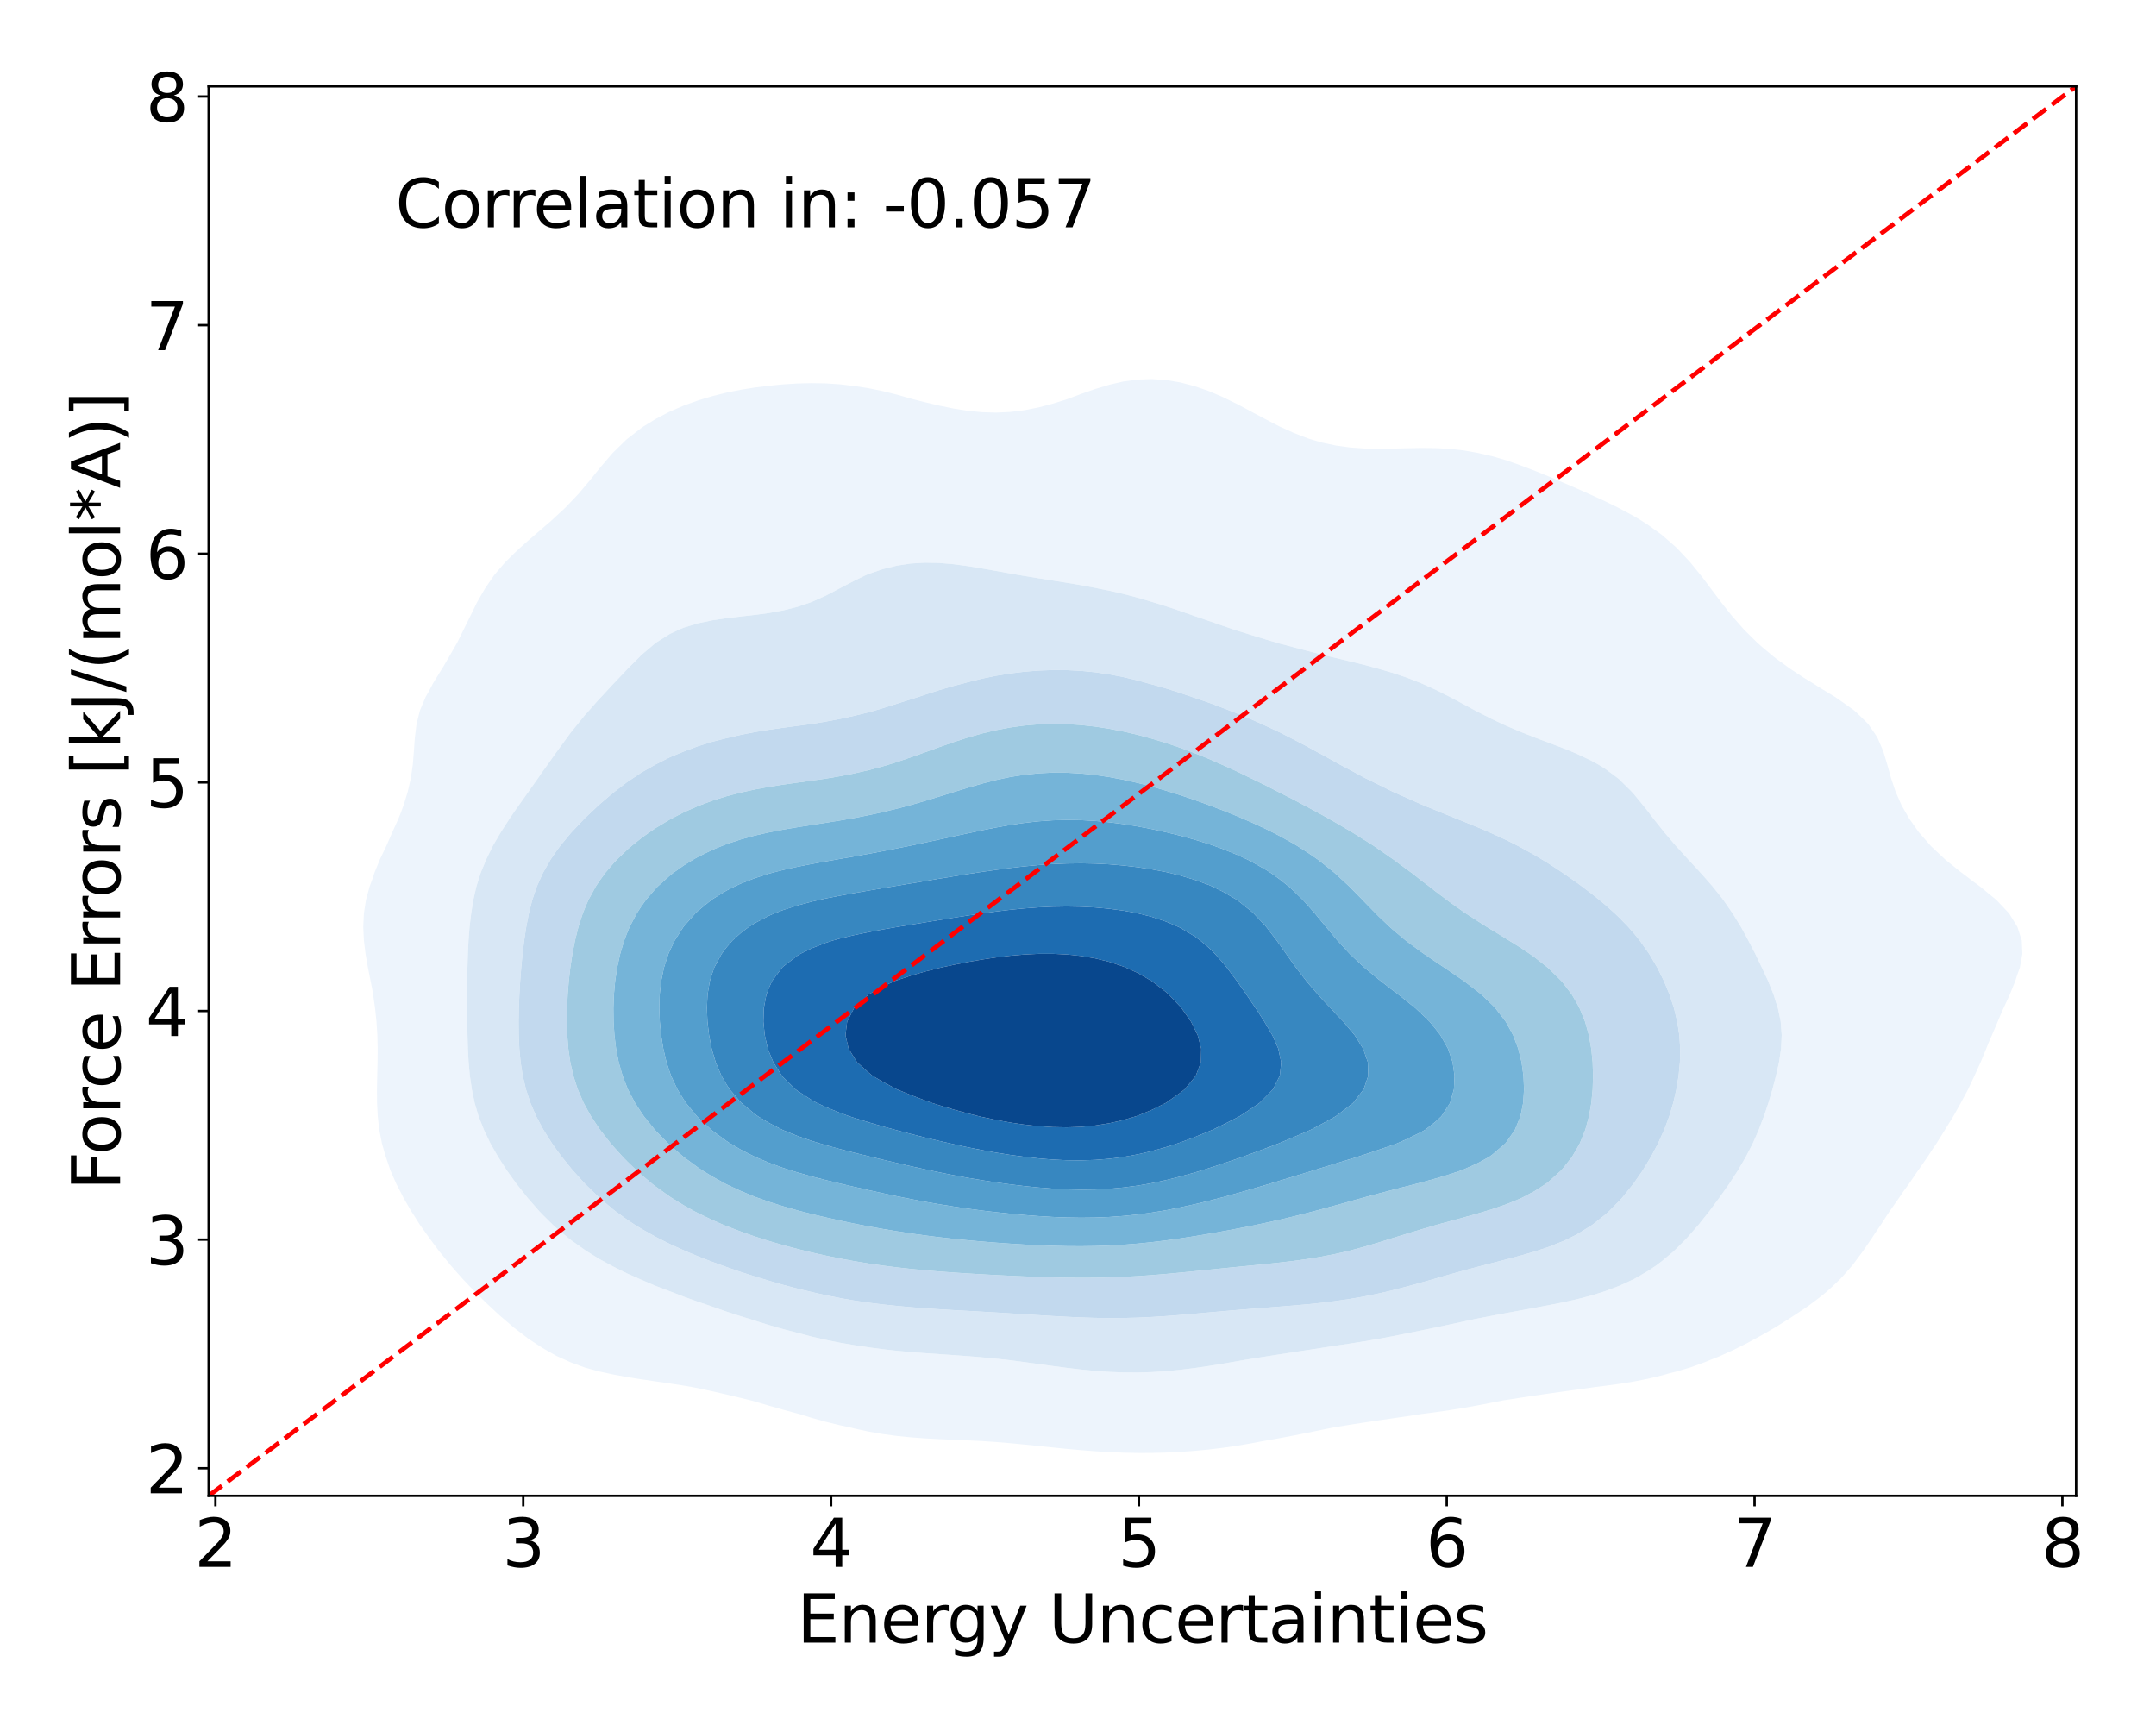 <?xml version="1.0" encoding="utf-8" standalone="no"?>
<!DOCTYPE svg PUBLIC "-//W3C//DTD SVG 1.1//EN"
  "http://www.w3.org/Graphics/SVG/1.1/DTD/svg11.dtd">
<svg xmlns:xlink="http://www.w3.org/1999/xlink" width="720pt" height="576pt" viewBox="0 0 720 576" xmlns="http://www.w3.org/2000/svg" version="1.1">
 <defs>
  <style type="text/css">*{stroke-linejoin: round; stroke-linecap: butt}</style>
 </defs>
 <g id="figure_1">
  <g id="patch_1">
   <path d="M 0 576 
L 720 576 
L 720 0 
L 0 0 
z
" style="fill: #ffffff"/>
  </g>
  <g id="axes_1">
   <g id="patch_2">
    <path d="M 69.68 499.48 
L 693.322 499.48 
L 693.322 28.832 
L 69.68 28.832 
z
" style="fill: #ffffff"/>
   </g>
   <g id="QuadContourSet_1">
    <path d="M 332.603 481.503 
L 337.337 481.896 
L 342.07 482.346 
L 346.804 482.831 
L 351.538 483.324 
L 356.272 483.798 
L 361.006 484.227 
L 365.74 484.591 
L 370.474 484.875 
L 375.208 485.067 
L 379.942 485.161 
L 384.675 485.151 
L 389.409 485.034 
L 394.143 484.807 
L 398.877 484.468 
L 403.611 484.015 
L 408.345 483.445 
L 413.079 482.758 
L 417.813 481.956 
L 421.857 481.182 
L 422.547 481.066 
L 427.28 480.228 
L 432.014 479.327 
L 436.748 478.384 
L 441.482 477.418 
L 445.225 476.664 
L 446.216 476.49 
L 450.95 475.719 
L 455.684 474.982 
L 460.418 474.274 
L 465.151 473.586 
L 469.885 472.895 
L 474.619 472.172 
L 474.782 472.147 
L 479.353 471.551 
L 484.087 470.866 
L 488.821 470.099 
L 493.555 469.25 
L 498.289 468.338 
L 501.864 467.629 
L 503.023 467.447 
L 507.756 466.715 
L 512.49 465.999 
L 517.224 465.311 
L 521.958 464.648 
L 526.692 463.996 
L 531.426 463.328 
L 532.887 463.111 
L 536.16 462.714 
L 540.894 462.068 
L 545.628 461.303 
L 550.361 460.375 
L 555.095 459.239 
L 557.379 458.594 
L 559.829 457.979 
L 564.563 456.57 
L 569.297 454.85 
L 571.179 454.076 
L 574.031 452.96 
L 578.765 450.827 
L 581.293 449.559 
L 583.499 448.46 
L 588.232 445.883 
L 589.709 445.041 
L 592.966 443.153 
L 597.174 440.523 
L 597.7 440.182 
L 602.434 437.063 
L 603.959 436.006 
L 607.168 433.603 
L 609.807 431.488 
L 611.902 429.6 
L 614.65 426.97 
L 616.636 424.766 
L 618.646 422.453 
L 621.37 418.8 
L 622.016 417.935 
L 625.124 413.417 
L 626.104 411.892 
L 628.146 408.9 
L 630.837 404.75 
L 631.097 404.382 
L 634.273 399.864 
L 635.571 397.924 
L 637.459 395.347 
L 640.305 391.168 
L 640.554 390.829 
L 643.7 386.311 
L 645.039 384.236 
L 646.689 381.794 
L 649.521 377.276 
L 649.773 376.86 
L 652.303 372.758 
L 654.507 368.829 
L 654.84 368.241 
L 657.253 363.723 
L 659.241 359.492 
L 659.38 359.205 
L 661.438 354.688 
L 663.305 350.17 
L 663.975 348.473 
L 665.206 345.652 
L 667.14 341.135 
L 668.709 337.406 
L 669.092 336.617 
L 671.171 332.099 
L 673.008 327.582 
L 673.442 326.155 
L 674.546 323.064 
L 675.368 318.546 
L 675.172 314.029 
L 673.717 309.511 
L 673.442 309.066 
L 670.937 304.993 
L 668.709 302.625 
L 666.657 300.476 
L 663.975 298.278 
L 661.152 295.958 
L 659.241 294.564 
L 655.136 291.44 
L 654.507 290.971 
L 649.773 287.146 
L 649.519 286.923 
L 645.039 282.715 
L 644.734 282.405 
L 640.788 277.887 
L 640.305 277.227 
L 637.595 273.37 
L 635.571 269.847 
L 635.003 268.852 
L 633.027 264.334 
L 631.504 259.817 
L 630.837 257.368 
L 630.252 255.299 
L 628.893 250.781 
L 626.949 246.264 
L 626.104 244.961 
L 623.874 241.746 
L 621.37 239.257 
L 619.204 237.228 
L 616.636 235.384 
L 612.81 232.711 
L 611.902 232.171 
L 607.168 229.277 
L 605.488 228.193 
L 602.434 226.337 
L 598.386 223.675 
L 597.7 223.218 
L 592.966 219.773 
L 592.181 219.158 
L 588.232 215.839 
L 586.885 214.64 
L 583.499 211.313 
L 582.33 210.122 
L 578.765 206.087 
L 578.345 205.605 
L 574.762 201.087 
L 574.031 200.104 
L 571.369 196.569 
L 569.297 193.8 
L 567.945 192.052 
L 564.563 187.893 
L 564.255 187.534 
L 560.01 183.016 
L 559.829 182.843 
L 555.095 178.694 
L 554.851 178.499 
L 550.361 175.263 
L 548.379 173.981 
L 545.628 172.337 
L 540.894 169.782 
L 540.27 169.463 
L 536.16 167.445 
L 531.426 165.281 
L 530.684 164.946 
L 526.692 163.161 
L 521.958 161.125 
L 520.313 160.428 
L 517.224 159.102 
L 512.49 157.17 
L 509.157 155.91 
L 507.756 155.365 
L 503.023 153.706 
L 498.289 152.328 
L 494.197 151.393 
L 493.555 151.238 
L 488.821 150.399 
L 484.087 149.877 
L 479.353 149.625 
L 474.619 149.582 
L 469.885 149.666 
L 465.151 149.787 
L 460.418 149.849 
L 455.684 149.755 
L 450.95 149.421 
L 446.216 148.779 
L 441.482 147.78 
L 438.347 146.875 
L 436.748 146.369 
L 432.014 144.531 
L 427.28 142.391 
L 427.213 142.357 
L 422.547 139.93 
L 418.608 137.84 
L 417.813 137.398 
L 413.079 134.881 
L 409.859 133.322 
L 408.345 132.568 
L 403.611 130.545 
L 398.877 128.926 
L 398.399 128.805 
L 394.143 127.682 
L 389.409 126.899 
L 384.675 126.583 
L 379.942 126.737 
L 375.208 127.365 
L 370.474 128.462 
L 369.384 128.805 
L 365.74 129.887 
L 361.006 131.545 
L 356.282 133.322 
L 356.272 133.326 
L 351.538 134.798 
L 346.804 136.04 
L 342.07 136.973 
L 337.337 137.553 
L 332.603 137.768 
L 327.869 137.626 
L 323.135 137.156 
L 318.401 136.404 
L 313.667 135.431 
L 308.933 134.313 
L 304.968 133.322 
L 304.199 133.1 
L 299.466 131.756 
L 294.732 130.577 
L 289.998 129.614 
L 285.264 128.887 
L 284.505 128.805 
L 280.53 128.33 
L 275.796 128.019 
L 271.062 127.934 
L 266.328 128.047 
L 261.594 128.34 
L 256.861 128.805 
L 256.861 128.805 
L 252.127 129.384 
L 247.393 130.138 
L 242.659 131.087 
L 237.925 132.261 
L 234.393 133.322 
L 233.191 133.689 
L 228.457 135.38 
L 223.723 137.415 
L 222.847 137.84 
L 218.99 139.883 
L 214.954 142.357 
L 214.256 142.847 
L 209.522 146.505 
L 209.078 146.875 
L 204.788 151.074 
L 204.481 151.393 
L 200.61 155.91 
L 200.054 156.588 
L 196.968 160.428 
L 195.32 162.373 
L 193.151 164.946 
L 190.586 167.642 
L 188.852 169.463 
L 185.852 172.238 
L 183.978 173.981 
L 181.118 176.424 
L 178.736 178.499 
L 176.385 180.514 
L 173.566 183.016 
L 171.651 184.828 
L 168.913 187.534 
L 166.917 189.81 
L 165.028 192.052 
L 162.183 196.202 
L 161.937 196.569 
L 159.32 201.087 
L 157.449 204.933 
L 157.112 205.605 
L 154.882 210.122 
L 152.715 214.525 
L 152.654 214.64 
L 150.056 219.158 
L 147.981 222.739 
L 147.377 223.675 
L 144.597 228.193 
L 143.247 230.792 
L 142.146 232.711 
L 140.242 237.228 
L 139.106 241.746 
L 138.546 246.264 
L 138.513 246.741 
L 138.219 250.781 
L 137.855 255.299 
L 137.208 259.817 
L 136.174 264.334 
L 134.79 268.852 
L 133.78 271.573 
L 133.055 273.37 
L 131.022 277.887 
L 129.046 282.405 
L 129.046 282.406 
L 126.882 286.923 
L 125.044 291.44 
L 124.312 293.671 
L 123.449 295.958 
L 122.224 300.476 
L 121.521 304.993 
L 121.308 309.511 
L 121.524 314.029 
L 122.078 318.546 
L 122.863 323.064 
L 123.764 327.582 
L 124.312 330.331 
L 124.601 332.099 
L 125.243 336.617 
L 125.727 341.135 
L 126.018 345.652 
L 126.122 350.17 
L 126.082 354.688 
L 125.972 359.205 
L 125.885 363.723 
L 125.913 368.241 
L 126.146 372.758 
L 126.666 377.276 
L 127.543 381.794 
L 128.843 386.311 
L 129.046 386.87 
L 130.389 390.829 
L 132.366 395.347 
L 133.78 398.044 
L 134.695 399.864 
L 137.3 404.382 
L 138.513 406.251 
L 140.173 408.9 
L 143.247 413.198 
L 143.399 413.417 
L 146.766 417.935 
L 147.981 419.41 
L 150.45 422.453 
L 152.715 425.016 
L 154.453 426.97 
L 157.449 430.145 
L 158.759 431.488 
L 162.183 434.89 
L 163.379 436.006 
L 166.917 439.292 
L 168.372 440.523 
L 171.651 443.338 
L 173.899 445.041 
L 176.385 446.962 
L 180.34 449.559 
L 181.118 450.077 
L 185.852 452.762 
L 188.776 454.076 
L 190.586 454.9 
L 195.32 456.633 
L 200.054 457.938 
L 203.127 458.594 
L 204.788 458.961 
L 209.522 459.835 
L 214.256 460.579 
L 218.99 461.267 
L 223.723 461.957 
L 228.457 462.686 
L 230.932 463.111 
L 233.191 463.544 
L 237.925 464.569 
L 242.659 465.656 
L 247.393 466.784 
L 250.837 467.629 
L 252.127 467.994 
L 256.861 469.388 
L 261.594 470.733 
L 266.328 472.006 
L 266.869 472.147 
L 271.062 473.437 
L 275.796 474.756 
L 280.53 475.917 
L 284.035 476.664 
L 285.264 476.977 
L 289.998 478.005 
L 294.732 478.829 
L 299.466 479.466 
L 304.199 479.942 
L 308.933 480.29 
L 313.667 480.547 
L 318.401 480.754 
L 323.135 480.953 
L 327.869 481.176 
L 327.976 481.182 
z
M 336.426 454.076 
L 332.603 453.666 
L 327.869 453.218 
L 323.135 452.827 
L 318.401 452.481 
L 313.667 452.158 
L 308.933 451.831 
L 304.199 451.469 
L 299.466 451.042 
L 294.732 450.522 
L 289.998 449.885 
L 287.982 449.559 
L 285.264 449.164 
L 280.53 448.351 
L 275.796 447.398 
L 271.062 446.302 
L 266.328 445.058 
L 266.267 445.041 
L 261.594 443.826 
L 256.861 442.471 
L 252.127 440.987 
L 250.723 440.523 
L 247.393 439.508 
L 242.659 437.975 
L 237.925 436.32 
L 237.054 436.006 
L 233.191 434.71 
L 228.457 433.011 
L 224.531 431.488 
L 223.723 431.192 
L 218.99 429.385 
L 214.256 427.367 
L 213.378 426.97 
L 209.522 425.274 
L 204.788 422.913 
L 203.931 422.453 
L 200.054 420.346 
L 196.172 417.935 
L 195.32 417.383 
L 190.586 414.011 
L 189.824 413.417 
L 185.852 410.094 
L 184.539 408.9 
L 181.118 405.514 
L 180.038 404.382 
L 176.385 400.201 
L 176.1 399.864 
L 172.524 395.347 
L 171.651 394.146 
L 169.264 390.829 
L 166.917 387.171 
L 166.365 386.311 
L 163.767 381.794 
L 162.183 378.466 
L 161.609 377.276 
L 159.822 372.758 
L 158.498 368.241 
L 157.568 363.723 
L 157.449 362.876 
L 156.904 359.205 
L 156.488 354.688 
L 156.247 350.17 
L 156.116 345.652 
L 156.046 341.135 
L 156.012 336.617 
L 156.005 332.099 
L 156.031 327.582 
L 156.103 323.064 
L 156.239 318.546 
L 156.462 314.029 
L 156.812 309.511 
L 157.344 304.993 
L 157.449 304.379 
L 158.071 300.476 
L 159.102 295.958 
L 160.525 291.44 
L 162.183 287.432 
L 162.389 286.923 
L 164.602 282.405 
L 166.917 278.452 
L 167.252 277.887 
L 170.159 273.37 
L 171.651 271.176 
L 173.282 268.852 
L 176.385 264.492 
L 176.501 264.334 
L 179.692 259.817 
L 181.118 257.726 
L 182.878 255.299 
L 185.852 251.085 
L 186.085 250.781 
L 189.398 246.264 
L 190.586 244.634 
L 192.929 241.746 
L 195.32 238.777 
L 196.73 237.228 
L 200.054 233.437 
L 200.779 232.711 
L 204.788 228.373 
L 204.977 228.193 
L 209.262 223.675 
L 209.522 223.379 
L 213.751 219.158 
L 214.256 218.65 
L 218.99 214.64 
L 218.99 214.64 
L 223.723 211.663 
L 227.018 210.122 
L 228.457 209.529 
L 233.191 208.102 
L 237.925 207.11 
L 242.659 206.407 
L 247.393 205.852 
L 249.59 205.605 
L 252.127 205.318 
L 256.861 204.676 
L 261.594 203.81 
L 266.328 202.614 
L 270.802 201.087 
L 271.062 200.99 
L 275.796 198.885 
L 280.187 196.569 
L 280.53 196.391 
L 285.264 193.928 
L 289.111 192.052 
L 289.998 191.68 
L 294.732 190.055 
L 299.466 188.878 
L 304.199 188.16 
L 308.933 187.877 
L 313.667 187.976 
L 318.401 188.384 
L 323.135 189.018 
L 327.869 189.792 
L 332.603 190.632 
L 337.337 191.482 
L 340.553 192.052 
L 342.07 192.309 
L 346.804 193.086 
L 351.538 193.833 
L 356.272 194.588 
L 361.006 195.39 
L 365.74 196.28 
L 367.086 196.569 
L 370.474 197.244 
L 375.208 198.329 
L 379.942 199.57 
L 384.675 200.969 
L 385.044 201.087 
L 389.409 202.433 
L 394.143 204.013 
L 398.652 205.605 
L 398.877 205.682 
L 403.611 207.299 
L 408.345 208.941 
L 411.794 210.122 
L 413.079 210.543 
L 417.813 212.023 
L 422.547 213.477 
L 426.45 214.64 
L 427.28 214.873 
L 432.014 216.13 
L 436.748 217.366 
L 441.482 218.581 
L 443.794 219.158 
L 446.216 219.737 
L 450.95 220.867 
L 455.684 222.045 
L 460.418 223.312 
L 461.664 223.675 
L 465.151 224.699 
L 469.885 226.289 
L 474.619 228.145 
L 474.727 228.193 
L 479.353 230.277 
L 484.087 232.664 
L 484.173 232.711 
L 488.821 235.185 
L 492.592 237.228 
L 493.555 237.727 
L 498.289 240.124 
L 501.684 241.746 
L 503.023 242.348 
L 507.756 244.357 
L 512.49 246.229 
L 512.582 246.264 
L 517.224 248.014 
L 521.958 249.813 
L 524.397 250.781 
L 526.692 251.759 
L 531.426 254.01 
L 533.788 255.299 
L 536.16 256.786 
L 540.25 259.817 
L 540.894 260.37 
L 544.894 264.334 
L 545.628 265.143 
L 548.667 268.852 
L 550.361 270.963 
L 552.178 273.37 
L 555.095 277.013 
L 555.774 277.887 
L 559.627 282.405 
L 559.829 282.623 
L 563.739 286.923 
L 564.563 287.8 
L 567.91 291.44 
L 569.297 292.989 
L 571.891 295.958 
L 574.031 298.624 
L 575.481 300.476 
L 578.604 304.993 
L 578.765 305.251 
L 581.4 309.511 
L 583.499 313.382 
L 583.854 314.029 
L 586.203 318.546 
L 588.232 322.791 
L 588.369 323.064 
L 590.482 327.582 
L 592.289 332.099 
L 592.966 334.27 
L 593.733 336.617 
L 594.668 341.135 
L 595.006 345.652 
L 594.786 350.17 
L 594.11 354.688 
L 593.098 359.205 
L 592.966 359.68 
L 591.921 363.723 
L 590.579 368.241 
L 589.053 372.758 
L 588.232 374.882 
L 587.333 377.276 
L 585.349 381.794 
L 583.499 385.365 
L 583.013 386.311 
L 580.381 390.829 
L 578.765 393.3 
L 577.437 395.347 
L 574.237 399.864 
L 574.031 400.139 
L 570.888 404.382 
L 569.297 406.373 
L 567.289 408.9 
L 564.563 412.023 
L 563.329 413.417 
L 559.829 416.933 
L 558.784 417.935 
L 555.095 421.026 
L 553.232 422.453 
L 550.361 424.375 
L 545.89 426.97 
L 545.628 427.106 
L 540.894 429.296 
L 536.16 431.091 
L 534.943 431.488 
L 531.426 432.574 
L 526.692 433.815 
L 521.958 434.874 
L 517.224 435.808 
L 516.167 436.006 
L 512.49 436.702 
L 507.756 437.572 
L 503.023 438.441 
L 498.289 439.331 
L 493.555 440.252 
L 492.228 440.523 
L 488.821 441.248 
L 484.087 442.27 
L 479.353 443.281 
L 474.619 444.259 
L 470.668 445.041 
L 469.885 445.206 
L 465.151 446.163 
L 460.418 447.047 
L 455.684 447.863 
L 450.95 448.618 
L 446.216 449.325 
L 444.575 449.559 
L 441.482 450.054 
L 436.748 450.786 
L 432.014 451.509 
L 427.28 452.237 
L 422.547 452.978 
L 417.813 453.734 
L 415.675 454.076 
L 413.079 454.538 
L 408.345 455.355 
L 403.611 456.123 
L 398.877 456.814 
L 394.143 457.399 
L 389.409 457.855 
L 384.675 458.159 
L 379.942 458.302 
L 375.208 458.278 
L 370.474 458.093 
L 365.74 457.76 
L 361.006 457.3 
L 356.272 456.742 
L 351.538 456.117 
L 346.804 455.462 
L 342.07 454.809 
L 337.337 454.186 
z
" clip-path="url(#pca9ae2b14b)" style="fill: #edf4fc"/>
    <path d="M 337.337 454.186 
L 342.07 454.809 
L 346.804 455.462 
L 351.538 456.117 
L 356.272 456.742 
L 361.006 457.3 
L 365.74 457.76 
L 370.474 458.093 
L 375.208 458.278 
L 379.942 458.302 
L 384.675 458.159 
L 389.409 457.855 
L 394.143 457.399 
L 398.877 456.814 
L 403.611 456.123 
L 408.345 455.355 
L 413.079 454.538 
L 415.675 454.076 
L 417.813 453.734 
L 422.547 452.978 
L 427.28 452.237 
L 432.014 451.509 
L 436.748 450.786 
L 441.482 450.054 
L 444.575 449.559 
L 446.216 449.325 
L 450.95 448.618 
L 455.684 447.863 
L 460.418 447.047 
L 465.151 446.163 
L 469.885 445.206 
L 470.668 445.041 
L 474.619 444.259 
L 479.353 443.281 
L 484.087 442.27 
L 488.821 441.248 
L 492.228 440.523 
L 493.555 440.252 
L 498.289 439.331 
L 503.023 438.441 
L 507.756 437.572 
L 512.49 436.702 
L 516.167 436.006 
L 517.224 435.808 
L 521.958 434.874 
L 526.692 433.815 
L 531.426 432.574 
L 534.943 431.488 
L 536.16 431.091 
L 540.894 429.296 
L 545.628 427.106 
L 545.89 426.97 
L 550.361 424.375 
L 553.232 422.453 
L 555.095 421.026 
L 558.784 417.935 
L 559.829 416.933 
L 563.329 413.417 
L 564.563 412.023 
L 567.289 408.9 
L 569.297 406.373 
L 570.888 404.382 
L 574.031 400.139 
L 574.237 399.864 
L 577.437 395.347 
L 578.765 393.3 
L 580.381 390.829 
L 583.013 386.311 
L 583.499 385.365 
L 585.349 381.794 
L 587.333 377.276 
L 588.232 374.882 
L 589.053 372.758 
L 590.579 368.241 
L 591.921 363.723 
L 592.966 359.68 
L 593.098 359.205 
L 594.11 354.688 
L 594.786 350.17 
L 595.006 345.652 
L 594.668 341.135 
L 593.733 336.617 
L 592.966 334.27 
L 592.289 332.099 
L 590.482 327.582 
L 588.369 323.064 
L 588.232 322.791 
L 586.203 318.546 
L 583.854 314.029 
L 583.499 313.382 
L 581.4 309.511 
L 578.765 305.251 
L 578.604 304.993 
L 575.481 300.476 
L 574.031 298.624 
L 571.891 295.958 
L 569.297 292.989 
L 567.91 291.44 
L 564.563 287.8 
L 563.739 286.923 
L 559.829 282.623 
L 559.627 282.405 
L 555.774 277.887 
L 555.095 277.013 
L 552.178 273.37 
L 550.361 270.963 
L 548.667 268.852 
L 545.628 265.143 
L 544.894 264.334 
L 540.894 260.37 
L 540.25 259.817 
L 536.16 256.786 
L 533.788 255.299 
L 531.426 254.01 
L 526.692 251.759 
L 524.397 250.781 
L 521.958 249.813 
L 517.224 248.014 
L 512.582 246.264 
L 512.49 246.229 
L 507.756 244.357 
L 503.023 242.348 
L 501.684 241.746 
L 498.289 240.124 
L 493.555 237.727 
L 492.592 237.228 
L 488.821 235.185 
L 484.173 232.711 
L 484.087 232.664 
L 479.353 230.277 
L 474.727 228.193 
L 474.619 228.145 
L 469.885 226.289 
L 465.151 224.699 
L 461.664 223.675 
L 460.418 223.312 
L 455.684 222.045 
L 450.95 220.867 
L 446.216 219.737 
L 443.794 219.158 
L 441.482 218.581 
L 436.748 217.366 
L 432.014 216.13 
L 427.28 214.873 
L 426.45 214.64 
L 422.547 213.477 
L 417.813 212.023 
L 413.079 210.543 
L 411.794 210.122 
L 408.345 208.941 
L 403.611 207.299 
L 398.877 205.682 
L 398.652 205.605 
L 394.143 204.013 
L 389.409 202.433 
L 385.044 201.087 
L 384.675 200.969 
L 379.942 199.57 
L 375.208 198.329 
L 370.474 197.244 
L 367.086 196.569 
L 365.74 196.28 
L 361.006 195.39 
L 356.272 194.588 
L 351.538 193.833 
L 346.804 193.086 
L 342.07 192.309 
L 340.553 192.052 
L 337.337 191.482 
L 332.603 190.632 
L 327.869 189.792 
L 323.135 189.018 
L 318.401 188.384 
L 313.667 187.976 
L 308.933 187.877 
L 304.199 188.16 
L 299.466 188.878 
L 294.732 190.055 
L 289.998 191.68 
L 289.111 192.052 
L 285.264 193.928 
L 280.53 196.391 
L 280.187 196.569 
L 275.796 198.885 
L 271.062 200.99 
L 270.802 201.087 
L 266.328 202.614 
L 261.594 203.81 
L 256.861 204.676 
L 252.127 205.318 
L 249.59 205.605 
L 247.393 205.852 
L 242.659 206.407 
L 237.925 207.11 
L 233.191 208.102 
L 228.457 209.529 
L 227.018 210.122 
L 223.723 211.663 
L 218.99 214.64 
L 218.99 214.64 
L 214.256 218.65 
L 213.751 219.158 
L 209.522 223.379 
L 209.262 223.675 
L 204.977 228.193 
L 204.788 228.373 
L 200.779 232.711 
L 200.054 233.437 
L 196.73 237.228 
L 195.32 238.777 
L 192.929 241.746 
L 190.586 244.634 
L 189.398 246.264 
L 186.085 250.781 
L 185.852 251.085 
L 182.878 255.299 
L 181.118 257.726 
L 179.692 259.817 
L 176.501 264.334 
L 176.385 264.492 
L 173.282 268.852 
L 171.651 271.176 
L 170.159 273.37 
L 167.252 277.887 
L 166.917 278.452 
L 164.602 282.405 
L 162.389 286.923 
L 162.183 287.432 
L 160.525 291.44 
L 159.102 295.958 
L 158.071 300.476 
L 157.449 304.379 
L 157.344 304.993 
L 156.812 309.511 
L 156.462 314.029 
L 156.239 318.546 
L 156.103 323.064 
L 156.031 327.582 
L 156.005 332.099 
L 156.012 336.617 
L 156.046 341.135 
L 156.116 345.652 
L 156.247 350.17 
L 156.488 354.688 
L 156.904 359.205 
L 157.449 362.876 
L 157.568 363.723 
L 158.498 368.241 
L 159.822 372.758 
L 161.609 377.276 
L 162.183 378.466 
L 163.767 381.794 
L 166.365 386.311 
L 166.917 387.171 
L 169.264 390.829 
L 171.651 394.146 
L 172.524 395.347 
L 176.1 399.864 
L 176.385 400.201 
L 180.038 404.382 
L 181.118 405.514 
L 184.539 408.9 
L 185.852 410.094 
L 189.824 413.417 
L 190.586 414.011 
L 195.32 417.383 
L 196.172 417.935 
L 200.054 420.346 
L 203.931 422.453 
L 204.788 422.913 
L 209.522 425.274 
L 213.378 426.97 
L 214.256 427.367 
L 218.99 429.385 
L 223.723 431.192 
L 224.531 431.488 
L 228.457 433.011 
L 233.191 434.71 
L 237.054 436.006 
L 237.925 436.32 
L 242.659 437.975 
L 247.393 439.508 
L 250.723 440.523 
L 252.127 440.987 
L 256.861 442.471 
L 261.594 443.826 
L 266.267 445.041 
L 266.328 445.058 
L 271.062 446.302 
L 275.796 447.398 
L 280.53 448.351 
L 285.264 449.164 
L 287.982 449.559 
L 289.998 449.885 
L 294.732 450.522 
L 299.466 451.042 
L 304.199 451.469 
L 308.933 451.831 
L 313.667 452.158 
L 318.401 452.481 
L 323.135 452.827 
L 327.869 453.218 
L 332.603 453.666 
L 336.426 454.076 
z
M 299.052 436.006 
L 294.732 435.557 
L 289.998 434.966 
L 285.264 434.264 
L 280.53 433.443 
L 275.796 432.496 
L 271.362 431.488 
L 271.062 431.423 
L 266.328 430.29 
L 261.594 429.043 
L 256.861 427.677 
L 254.586 426.97 
L 252.127 426.234 
L 247.393 424.721 
L 242.659 423.087 
L 240.93 422.453 
L 237.925 421.369 
L 233.191 419.538 
L 229.376 417.935 
L 228.457 417.544 
L 223.723 415.398 
L 219.764 413.417 
L 218.99 413.012 
L 214.256 410.352 
L 211.897 408.9 
L 209.522 407.327 
L 205.446 404.382 
L 204.788 403.864 
L 200.054 399.864 
L 200.054 399.864 
L 195.414 395.347 
L 195.32 395.248 
L 191.311 390.829 
L 190.586 389.963 
L 187.633 386.311 
L 185.852 383.89 
L 184.353 381.794 
L 181.496 377.276 
L 181.118 376.586 
L 179.066 372.758 
L 177.128 368.241 
L 176.385 365.99 
L 175.641 363.723 
L 174.569 359.205 
L 173.86 354.688 
L 173.437 350.17 
L 173.232 345.652 
L 173.188 341.135 
L 173.268 336.617 
L 173.448 332.099 
L 173.717 327.582 
L 174.069 323.064 
L 174.509 318.546 
L 175.052 314.029 
L 175.735 309.511 
L 176.385 306.177 
L 176.614 304.993 
L 177.759 300.476 
L 179.3 295.958 
L 181.118 291.915 
L 181.339 291.44 
L 183.925 286.923 
L 185.852 284.132 
L 187.113 282.405 
L 190.586 278.21 
L 190.872 277.887 
L 195.152 273.37 
L 195.32 273.198 
L 199.926 268.852 
L 200.054 268.732 
L 204.788 264.698 
L 205.266 264.334 
L 209.522 261.079 
L 211.428 259.817 
L 214.256 257.915 
L 218.886 255.299 
L 218.99 255.239 
L 223.723 252.846 
L 228.457 250.898 
L 228.788 250.781 
L 233.191 249.128 
L 237.925 247.666 
L 242.659 246.466 
L 243.606 246.264 
L 247.393 245.367 
L 252.127 244.44 
L 256.861 243.665 
L 261.594 242.993 
L 266.328 242.369 
L 270.991 241.746 
L 271.062 241.735 
L 275.796 240.946 
L 280.53 240.049 
L 285.264 239.02 
L 289.998 237.855 
L 292.271 237.228 
L 294.732 236.496 
L 299.466 234.997 
L 304.199 233.494 
L 306.684 232.711 
L 308.933 231.953 
L 313.667 230.433 
L 318.401 229.06 
L 321.746 228.193 
L 323.135 227.801 
L 327.869 226.625 
L 332.603 225.653 
L 337.337 224.878 
L 342.07 224.298 
L 346.804 223.914 
L 351.538 223.732 
L 356.272 223.76 
L 361.006 224.007 
L 365.74 224.479 
L 370.474 225.176 
L 375.208 226.096 
L 379.942 227.228 
L 383.393 228.193 
L 384.675 228.522 
L 389.409 229.872 
L 394.143 231.371 
L 398.03 232.711 
L 398.877 232.986 
L 403.611 234.608 
L 408.345 236.373 
L 410.515 237.228 
L 413.079 238.219 
L 417.813 240.173 
L 421.333 241.746 
L 422.547 242.289 
L 427.28 244.508 
L 430.738 246.264 
L 432.014 246.908 
L 436.748 249.393 
L 439.255 250.781 
L 441.482 251.972 
L 446.216 254.599 
L 447.462 255.299 
L 450.95 257.13 
L 455.684 259.704 
L 455.897 259.817 
L 460.418 262.021 
L 465.06 264.334 
L 465.151 264.377 
L 469.885 266.473 
L 474.619 268.576 
L 475.275 268.852 
L 479.353 270.514 
L 484.087 272.436 
L 486.41 273.37 
L 488.821 274.342 
L 493.555 276.272 
L 497.32 277.887 
L 498.289 278.317 
L 503.023 280.497 
L 506.818 282.405 
L 507.756 282.894 
L 512.49 285.517 
L 514.826 286.923 
L 517.224 288.389 
L 521.878 291.44 
L 521.958 291.493 
L 526.692 294.803 
L 528.24 295.958 
L 531.426 298.355 
L 534.061 300.476 
L 536.16 302.219 
L 539.263 304.993 
L 540.894 306.553 
L 543.763 309.511 
L 545.628 311.648 
L 547.571 314.029 
L 550.361 317.953 
L 550.763 318.546 
L 553.429 323.064 
L 555.095 326.409 
L 555.67 327.582 
L 557.534 332.099 
L 559.018 336.617 
L 559.829 339.977 
L 560.112 341.135 
L 560.81 345.652 
L 561.099 350.17 
L 561.008 354.688 
L 560.575 359.205 
L 559.829 363.696 
L 559.825 363.723 
L 558.795 368.241 
L 557.447 372.758 
L 555.746 377.276 
L 555.095 378.687 
L 553.72 381.794 
L 551.328 386.311 
L 550.361 387.884 
L 548.586 390.829 
L 545.628 395.056 
L 545.422 395.347 
L 541.783 399.864 
L 540.894 400.84 
L 537.409 404.382 
L 536.16 405.502 
L 531.864 408.9 
L 531.426 409.208 
L 526.692 412.122 
L 524.156 413.417 
L 521.958 414.447 
L 517.224 416.33 
L 512.49 417.903 
L 512.384 417.935 
L 507.756 419.273 
L 503.023 420.532 
L 498.289 421.747 
L 495.576 422.453 
L 493.555 422.972 
L 488.821 424.24 
L 484.087 425.56 
L 479.353 426.923 
L 479.191 426.97 
L 474.619 428.263 
L 469.885 429.565 
L 465.151 430.792 
L 462.233 431.488 
L 460.418 431.902 
L 455.684 432.868 
L 450.95 433.703 
L 446.216 434.412 
L 441.482 435.004 
L 436.748 435.5 
L 432.014 435.921 
L 430.932 436.006 
L 427.28 436.304 
L 422.547 436.67 
L 417.813 437.037 
L 413.079 437.42 
L 408.345 437.824 
L 403.611 438.246 
L 398.877 438.671 
L 394.143 439.079 
L 389.409 439.445 
L 384.675 439.746 
L 379.942 439.963 
L 375.208 440.087 
L 370.474 440.113 
L 365.74 440.046 
L 361.006 439.898 
L 356.272 439.686 
L 351.538 439.426 
L 346.804 439.139 
L 342.07 438.84 
L 337.337 438.543 
L 332.603 438.256 
L 327.869 437.981 
L 323.135 437.715 
L 318.401 437.448 
L 313.667 437.167 
L 308.933 436.853 
L 304.199 436.488 
L 299.466 436.051 
z
" clip-path="url(#pca9ae2b14b)" style="fill: #d8e7f5"/>
    <path d="M 299.466 436.051 
L 304.199 436.488 
L 308.933 436.853 
L 313.667 437.167 
L 318.401 437.448 
L 323.135 437.715 
L 327.869 437.981 
L 332.603 438.256 
L 337.337 438.543 
L 342.07 438.84 
L 346.804 439.139 
L 351.538 439.426 
L 356.272 439.686 
L 361.006 439.898 
L 365.74 440.046 
L 370.474 440.113 
L 375.208 440.087 
L 379.942 439.963 
L 384.675 439.746 
L 389.409 439.445 
L 394.143 439.079 
L 398.877 438.671 
L 403.611 438.246 
L 408.345 437.824 
L 413.079 437.42 
L 417.813 437.037 
L 422.547 436.67 
L 427.28 436.304 
L 430.932 436.006 
L 432.014 435.921 
L 436.748 435.5 
L 441.482 435.004 
L 446.216 434.412 
L 450.95 433.703 
L 455.684 432.868 
L 460.418 431.902 
L 462.233 431.488 
L 465.151 430.792 
L 469.885 429.565 
L 474.619 428.263 
L 479.191 426.97 
L 479.353 426.923 
L 484.087 425.56 
L 488.821 424.24 
L 493.555 422.972 
L 495.576 422.453 
L 498.289 421.747 
L 503.023 420.532 
L 507.756 419.273 
L 512.384 417.935 
L 512.49 417.903 
L 517.224 416.33 
L 521.958 414.447 
L 524.156 413.417 
L 526.692 412.122 
L 531.426 409.208 
L 531.864 408.9 
L 536.16 405.502 
L 537.409 404.382 
L 540.894 400.84 
L 541.783 399.864 
L 545.422 395.347 
L 545.628 395.056 
L 548.586 390.829 
L 550.361 387.884 
L 551.328 386.311 
L 553.72 381.794 
L 555.095 378.687 
L 555.746 377.276 
L 557.447 372.758 
L 558.795 368.241 
L 559.825 363.723 
L 559.829 363.696 
L 560.575 359.205 
L 561.008 354.688 
L 561.099 350.17 
L 560.81 345.652 
L 560.112 341.135 
L 559.829 339.977 
L 559.018 336.617 
L 557.534 332.099 
L 555.67 327.582 
L 555.095 326.409 
L 553.429 323.064 
L 550.763 318.546 
L 550.361 317.953 
L 547.571 314.029 
L 545.628 311.648 
L 543.763 309.511 
L 540.894 306.553 
L 539.263 304.993 
L 536.16 302.219 
L 534.061 300.476 
L 531.426 298.355 
L 528.24 295.958 
L 526.692 294.803 
L 521.958 291.493 
L 521.878 291.44 
L 517.224 288.389 
L 514.826 286.923 
L 512.49 285.517 
L 507.756 282.894 
L 506.818 282.405 
L 503.023 280.497 
L 498.289 278.317 
L 497.32 277.887 
L 493.555 276.272 
L 488.821 274.342 
L 486.41 273.37 
L 484.087 272.436 
L 479.353 270.514 
L 475.275 268.852 
L 474.619 268.576 
L 469.885 266.473 
L 465.151 264.377 
L 465.06 264.334 
L 460.418 262.021 
L 455.897 259.817 
L 455.684 259.704 
L 450.95 257.13 
L 447.462 255.299 
L 446.216 254.599 
L 441.482 251.972 
L 439.255 250.781 
L 436.748 249.393 
L 432.014 246.908 
L 430.738 246.264 
L 427.28 244.508 
L 422.547 242.289 
L 421.333 241.746 
L 417.813 240.173 
L 413.079 238.219 
L 410.515 237.228 
L 408.345 236.373 
L 403.611 234.608 
L 398.877 232.986 
L 398.03 232.711 
L 394.143 231.371 
L 389.409 229.872 
L 384.675 228.522 
L 383.393 228.193 
L 379.942 227.228 
L 375.208 226.096 
L 370.474 225.176 
L 365.74 224.479 
L 361.006 224.007 
L 356.272 223.76 
L 351.538 223.732 
L 346.804 223.914 
L 342.07 224.298 
L 337.337 224.878 
L 332.603 225.653 
L 327.869 226.625 
L 323.135 227.801 
L 321.746 228.193 
L 318.401 229.06 
L 313.667 230.433 
L 308.933 231.953 
L 306.684 232.711 
L 304.199 233.494 
L 299.466 234.997 
L 294.732 236.496 
L 292.271 237.228 
L 289.998 237.855 
L 285.264 239.02 
L 280.53 240.049 
L 275.796 240.946 
L 271.062 241.735 
L 270.991 241.746 
L 266.328 242.369 
L 261.594 242.993 
L 256.861 243.665 
L 252.127 244.44 
L 247.393 245.367 
L 243.606 246.264 
L 242.659 246.466 
L 237.925 247.666 
L 233.191 249.128 
L 228.788 250.781 
L 228.457 250.898 
L 223.723 252.846 
L 218.99 255.239 
L 218.886 255.299 
L 214.256 257.915 
L 211.428 259.817 
L 209.522 261.079 
L 205.266 264.334 
L 204.788 264.698 
L 200.054 268.732 
L 199.926 268.852 
L 195.32 273.198 
L 195.152 273.37 
L 190.872 277.887 
L 190.586 278.21 
L 187.113 282.405 
L 185.852 284.132 
L 183.925 286.923 
L 181.339 291.44 
L 181.118 291.915 
L 179.3 295.958 
L 177.759 300.476 
L 176.614 304.993 
L 176.385 306.177 
L 175.735 309.511 
L 175.052 314.029 
L 174.509 318.546 
L 174.069 323.064 
L 173.717 327.582 
L 173.448 332.099 
L 173.268 336.617 
L 173.188 341.135 
L 173.232 345.652 
L 173.437 350.17 
L 173.86 354.688 
L 174.569 359.205 
L 175.641 363.723 
L 176.385 365.99 
L 177.128 368.241 
L 179.066 372.758 
L 181.118 376.586 
L 181.496 377.276 
L 184.353 381.794 
L 185.852 383.89 
L 187.633 386.311 
L 190.586 389.963 
L 191.311 390.829 
L 195.32 395.248 
L 195.414 395.347 
L 200.054 399.864 
L 200.054 399.864 
L 204.788 403.864 
L 205.446 404.382 
L 209.522 407.327 
L 211.897 408.9 
L 214.256 410.352 
L 218.99 413.012 
L 219.764 413.417 
L 223.723 415.398 
L 228.457 417.544 
L 229.376 417.935 
L 233.191 419.538 
L 237.925 421.369 
L 240.93 422.453 
L 242.659 423.087 
L 247.393 424.721 
L 252.127 426.234 
L 254.586 426.97 
L 256.861 427.677 
L 261.594 429.043 
L 266.328 430.29 
L 271.062 431.423 
L 271.362 431.488 
L 275.796 432.496 
L 280.53 433.443 
L 285.264 434.264 
L 289.998 434.966 
L 294.732 435.557 
L 299.052 436.006 
z
M 293.894 422.453 
L 289.998 421.884 
L 285.264 421.104 
L 280.53 420.232 
L 275.796 419.266 
L 271.062 418.205 
L 269.957 417.935 
L 266.328 417.038 
L 261.594 415.769 
L 256.861 414.394 
L 253.761 413.417 
L 252.127 412.89 
L 247.393 411.234 
L 242.659 409.424 
L 241.397 408.9 
L 237.925 407.387 
L 233.191 405.12 
L 231.774 404.382 
L 228.457 402.53 
L 224.12 399.864 
L 223.723 399.601 
L 218.99 396.209 
L 217.873 395.347 
L 214.256 392.32 
L 212.586 390.829 
L 209.522 387.872 
L 207.988 386.311 
L 204.788 382.771 
L 203.942 381.794 
L 200.403 377.276 
L 200.054 376.77 
L 197.38 372.758 
L 195.32 369.047 
L 194.886 368.241 
L 192.929 363.723 
L 191.468 359.205 
L 190.586 355.313 
L 190.448 354.688 
L 189.799 350.17 
L 189.442 345.652 
L 189.312 341.135 
L 189.367 336.617 
L 189.582 332.099 
L 189.947 327.582 
L 190.465 323.064 
L 190.586 322.254 
L 191.151 318.546 
L 192.032 314.029 
L 193.161 309.511 
L 194.617 304.993 
L 195.32 303.261 
L 196.52 300.476 
L 198.986 295.958 
L 200.054 294.355 
L 202.152 291.44 
L 204.788 288.351 
L 206.115 286.923 
L 209.522 283.673 
L 210.984 282.405 
L 214.256 279.79 
L 216.911 277.887 
L 218.99 276.473 
L 223.723 273.632 
L 224.219 273.37 
L 228.457 271.185 
L 233.191 269.114 
L 233.886 268.852 
L 237.925 267.342 
L 242.659 265.863 
L 247.393 264.639 
L 248.799 264.334 
L 252.127 263.602 
L 256.861 262.731 
L 261.594 261.987 
L 266.328 261.318 
L 271.062 260.668 
L 275.796 259.986 
L 276.838 259.817 
L 280.53 259.191 
L 285.264 258.261 
L 289.998 257.176 
L 294.732 255.922 
L 296.818 255.299 
L 299.466 254.473 
L 304.199 252.871 
L 308.933 251.191 
L 310.071 250.781 
L 313.667 249.473 
L 318.401 247.819 
L 323.135 246.291 
L 323.228 246.264 
L 327.869 244.943 
L 332.603 243.813 
L 337.337 242.918 
L 342.07 242.266 
L 346.804 241.861 
L 350.234 241.746 
L 351.538 241.702 
L 354.104 241.746 
L 356.272 241.783 
L 361.006 242.094 
L 365.74 242.621 
L 370.474 243.353 
L 375.208 244.275 
L 379.942 245.379 
L 383.221 246.264 
L 384.675 246.656 
L 389.409 248.092 
L 394.143 249.696 
L 397.048 250.781 
L 398.877 251.462 
L 403.611 253.37 
L 408 255.299 
L 408.345 255.447 
L 413.079 257.596 
L 417.635 259.817 
L 417.813 259.899 
L 422.547 262.196 
L 426.696 264.334 
L 427.28 264.621 
L 432.014 267.027 
L 435.423 268.852 
L 436.748 269.544 
L 441.482 272.101 
L 443.749 273.37 
L 446.216 274.774 
L 450.95 277.557 
L 451.511 277.887 
L 455.684 280.497 
L 458.701 282.405 
L 460.418 283.601 
L 465.151 286.868 
L 465.234 286.923 
L 469.885 290.365 
L 471.389 291.44 
L 474.619 293.983 
L 477.249 295.958 
L 479.353 297.624 
L 483.148 300.476 
L 484.087 301.179 
L 488.821 304.537 
L 489.497 304.993 
L 493.555 307.621 
L 496.528 309.511 
L 498.289 310.582 
L 503.023 313.477 
L 503.911 314.029 
L 507.756 316.421 
L 510.926 318.546 
L 512.49 319.658 
L 516.827 323.064 
L 517.224 323.418 
L 521.44 327.582 
L 521.958 328.206 
L 524.916 332.099 
L 526.692 335.168 
L 527.48 336.617 
L 529.327 341.135 
L 530.593 345.652 
L 531.398 350.17 
L 531.426 350.45 
L 531.852 354.688 
L 532 359.205 
L 531.864 363.723 
L 531.426 368.241 
L 531.426 368.241 
L 530.644 372.758 
L 529.402 377.276 
L 527.567 381.794 
L 526.692 383.356 
L 524.967 386.311 
L 521.958 390.116 
L 521.338 390.829 
L 517.224 394.525 
L 516.16 395.347 
L 512.49 397.717 
L 508.44 399.864 
L 507.756 400.189 
L 503.023 402.129 
L 498.289 403.755 
L 496.231 404.382 
L 493.555 405.185 
L 488.821 406.515 
L 484.087 407.802 
L 480.074 408.9 
L 479.353 409.106 
L 474.619 410.496 
L 469.885 411.932 
L 465.151 413.397 
L 465.084 413.417 
L 460.418 414.868 
L 455.684 416.267 
L 450.95 417.546 
L 449.342 417.935 
L 446.216 418.652 
L 441.482 419.586 
L 436.748 420.371 
L 432.014 421.03 
L 427.28 421.594 
L 422.547 422.096 
L 418.959 422.453 
L 417.813 422.564 
L 413.079 423.028 
L 408.345 423.501 
L 403.611 423.983 
L 398.877 424.466 
L 394.143 424.937 
L 389.409 425.378 
L 384.675 425.772 
L 379.942 426.103 
L 375.208 426.362 
L 370.474 426.543 
L 365.74 426.644 
L 361.006 426.671 
L 356.272 426.63 
L 351.538 426.531 
L 346.804 426.385 
L 342.07 426.202 
L 337.337 425.989 
L 332.603 425.754 
L 327.869 425.496 
L 323.135 425.214 
L 318.401 424.903 
L 313.667 424.555 
L 308.933 424.158 
L 304.199 423.702 
L 299.466 423.177 
L 294.732 422.574 
z
" clip-path="url(#pca9ae2b14b)" style="fill: #c2d9ee"/>
    <path d="M 294.732 422.574 
L 299.466 423.177 
L 304.199 423.702 
L 308.933 424.158 
L 313.667 424.555 
L 318.401 424.903 
L 323.135 425.214 
L 327.869 425.496 
L 332.603 425.754 
L 337.337 425.989 
L 342.07 426.202 
L 346.804 426.385 
L 351.538 426.531 
L 356.272 426.63 
L 361.006 426.671 
L 365.74 426.644 
L 370.474 426.543 
L 375.208 426.362 
L 379.942 426.103 
L 384.675 425.772 
L 389.409 425.378 
L 394.143 424.937 
L 398.877 424.466 
L 403.611 423.983 
L 408.345 423.501 
L 413.079 423.028 
L 417.813 422.564 
L 418.959 422.453 
L 422.547 422.096 
L 427.28 421.594 
L 432.014 421.03 
L 436.748 420.371 
L 441.482 419.586 
L 446.216 418.652 
L 449.342 417.935 
L 450.95 417.546 
L 455.684 416.267 
L 460.418 414.868 
L 465.084 413.417 
L 465.151 413.397 
L 469.885 411.932 
L 474.619 410.496 
L 479.353 409.106 
L 480.074 408.9 
L 484.087 407.802 
L 488.821 406.515 
L 493.555 405.185 
L 496.231 404.382 
L 498.289 403.755 
L 503.023 402.129 
L 507.756 400.189 
L 508.44 399.864 
L 512.49 397.717 
L 516.16 395.347 
L 517.224 394.525 
L 521.338 390.829 
L 521.958 390.116 
L 524.967 386.311 
L 526.692 383.356 
L 527.567 381.794 
L 529.402 377.276 
L 530.644 372.758 
L 531.426 368.241 
L 531.426 368.241 
L 531.864 363.723 
L 532 359.205 
L 531.852 354.688 
L 531.426 350.45 
L 531.398 350.17 
L 530.593 345.652 
L 529.327 341.135 
L 527.48 336.617 
L 526.692 335.168 
L 524.916 332.099 
L 521.958 328.206 
L 521.44 327.582 
L 517.224 323.418 
L 516.827 323.064 
L 512.49 319.658 
L 510.926 318.546 
L 507.756 316.421 
L 503.911 314.029 
L 503.023 313.477 
L 498.289 310.582 
L 496.528 309.511 
L 493.555 307.621 
L 489.497 304.993 
L 488.821 304.537 
L 484.087 301.179 
L 483.148 300.476 
L 479.353 297.624 
L 477.249 295.958 
L 474.619 293.983 
L 471.389 291.44 
L 469.885 290.365 
L 465.234 286.923 
L 465.151 286.868 
L 460.418 283.601 
L 458.701 282.405 
L 455.684 280.497 
L 451.511 277.887 
L 450.95 277.557 
L 446.216 274.774 
L 443.749 273.37 
L 441.482 272.101 
L 436.748 269.544 
L 435.423 268.852 
L 432.014 267.027 
L 427.28 264.621 
L 426.696 264.334 
L 422.547 262.196 
L 417.813 259.899 
L 417.635 259.817 
L 413.079 257.596 
L 408.345 255.447 
L 408 255.299 
L 403.611 253.37 
L 398.877 251.462 
L 397.048 250.781 
L 394.143 249.696 
L 389.409 248.092 
L 384.675 246.656 
L 383.221 246.264 
L 379.942 245.379 
L 375.208 244.275 
L 370.474 243.353 
L 365.74 242.621 
L 361.006 242.094 
L 356.272 241.783 
L 354.104 241.746 
L 351.538 241.702 
L 350.234 241.746 
L 346.804 241.861 
L 342.07 242.266 
L 337.337 242.918 
L 332.603 243.813 
L 327.869 244.943 
L 323.228 246.264 
L 323.135 246.291 
L 318.401 247.819 
L 313.667 249.473 
L 310.071 250.781 
L 308.933 251.191 
L 304.199 252.871 
L 299.466 254.473 
L 296.818 255.299 
L 294.732 255.922 
L 289.998 257.176 
L 285.264 258.261 
L 280.53 259.191 
L 276.838 259.817 
L 275.796 259.986 
L 271.062 260.668 
L 266.328 261.318 
L 261.594 261.987 
L 256.861 262.731 
L 252.127 263.602 
L 248.799 264.334 
L 247.393 264.639 
L 242.659 265.863 
L 237.925 267.342 
L 233.886 268.852 
L 233.191 269.114 
L 228.457 271.185 
L 224.219 273.37 
L 223.723 273.632 
L 218.99 276.473 
L 216.911 277.887 
L 214.256 279.79 
L 210.984 282.405 
L 209.522 283.673 
L 206.115 286.923 
L 204.788 288.351 
L 202.152 291.44 
L 200.054 294.355 
L 198.986 295.958 
L 196.52 300.476 
L 195.32 303.261 
L 194.617 304.993 
L 193.161 309.511 
L 192.032 314.029 
L 191.151 318.546 
L 190.586 322.254 
L 190.465 323.064 
L 189.947 327.582 
L 189.582 332.099 
L 189.367 336.617 
L 189.312 341.135 
L 189.442 345.652 
L 189.799 350.17 
L 190.448 354.688 
L 190.586 355.313 
L 191.468 359.205 
L 192.929 363.723 
L 194.886 368.241 
L 195.32 369.047 
L 197.38 372.758 
L 200.054 376.77 
L 200.403 377.276 
L 203.942 381.794 
L 204.788 382.771 
L 207.988 386.311 
L 209.522 387.872 
L 212.586 390.829 
L 214.256 392.32 
L 217.873 395.347 
L 218.99 396.209 
L 223.723 399.601 
L 224.12 399.864 
L 228.457 402.53 
L 231.774 404.382 
L 233.191 405.12 
L 237.925 407.387 
L 241.397 408.9 
L 242.659 409.424 
L 247.393 411.234 
L 252.127 412.89 
L 253.761 413.417 
L 256.861 414.394 
L 261.594 415.769 
L 266.328 417.038 
L 269.957 417.935 
L 271.062 418.205 
L 275.796 419.266 
L 280.53 420.232 
L 285.264 421.104 
L 289.998 421.884 
L 293.894 422.453 
z
M 316.266 413.417 
L 313.667 413.121 
L 308.933 412.524 
L 304.199 411.862 
L 299.466 411.133 
L 294.732 410.339 
L 289.998 409.484 
L 286.959 408.9 
L 285.264 408.562 
L 280.53 407.565 
L 275.796 406.507 
L 271.062 405.381 
L 267.152 404.382 
L 266.328 404.166 
L 261.594 402.809 
L 256.861 401.31 
L 252.758 399.864 
L 252.127 399.633 
L 247.393 397.687 
L 242.659 395.483 
L 242.395 395.347 
L 237.925 392.892 
L 234.582 390.829 
L 233.191 389.912 
L 228.457 386.45 
L 228.282 386.311 
L 223.723 382.384 
L 223.086 381.794 
L 218.99 377.588 
L 218.703 377.276 
L 215.045 372.758 
L 214.256 371.599 
L 212.056 368.241 
L 209.683 363.723 
L 209.522 363.325 
L 207.906 359.205 
L 206.621 354.688 
L 205.743 350.17 
L 205.191 345.652 
L 204.904 341.135 
L 204.848 336.617 
L 205.019 332.099 
L 205.431 327.582 
L 206.114 323.064 
L 207.107 318.546 
L 208.46 314.029 
L 209.522 311.292 
L 210.264 309.511 
L 212.642 304.993 
L 214.256 302.52 
L 215.723 300.476 
L 218.99 296.694 
L 219.7 295.958 
L 223.723 292.349 
L 224.873 291.44 
L 228.457 288.903 
L 231.69 286.923 
L 233.191 286.075 
L 237.925 283.764 
L 241.24 282.405 
L 242.659 281.851 
L 247.393 280.288 
L 252.127 278.995 
L 256.861 277.924 
L 257.049 277.887 
L 261.594 277.016 
L 266.328 276.215 
L 271.062 275.472 
L 275.796 274.74 
L 280.53 273.976 
L 284.008 273.37 
L 285.264 273.147 
L 289.998 272.217 
L 294.732 271.185 
L 299.466 270.044 
L 303.991 268.852 
L 304.199 268.795 
L 308.933 267.422 
L 313.667 265.981 
L 318.401 264.51 
L 318.985 264.334 
L 323.135 263.05 
L 327.869 261.682 
L 332.603 260.467 
L 335.654 259.817 
L 337.337 259.462 
L 342.07 258.711 
L 346.804 258.221 
L 351.538 257.993 
L 356.272 258.021 
L 361.006 258.29 
L 365.74 258.782 
L 370.474 259.48 
L 372.254 259.817 
L 375.208 260.371 
L 379.942 261.435 
L 384.675 262.656 
L 389.409 264.025 
L 390.368 264.334 
L 394.143 265.506 
L 398.877 267.099 
L 403.611 268.815 
L 403.706 268.852 
L 408.345 270.597 
L 413.079 272.505 
L 415.073 273.37 
L 417.813 274.539 
L 422.547 276.722 
L 424.891 277.887 
L 427.28 279.113 
L 432.014 281.739 
L 433.14 282.405 
L 436.748 284.722 
L 439.964 286.923 
L 441.482 288.09 
L 445.659 291.44 
L 446.216 291.948 
L 450.554 295.958 
L 450.95 296.365 
L 455.013 300.476 
L 455.684 301.193 
L 459.406 304.993 
L 460.418 306.018 
L 464.104 309.511 
L 465.151 310.454 
L 469.43 314.029 
L 469.885 314.387 
L 474.619 317.878 
L 475.575 318.546 
L 479.353 321.119 
L 482.284 323.064 
L 484.087 324.289 
L 488.821 327.53 
L 488.896 327.582 
L 493.555 331.161 
L 494.717 332.099 
L 498.289 335.526 
L 499.357 336.617 
L 502.825 341.135 
L 503.023 341.477 
L 505.301 345.652 
L 507.007 350.17 
L 507.756 353.179 
L 508.121 354.688 
L 508.753 359.205 
L 508.951 363.723 
L 508.665 368.241 
L 507.756 372.758 
L 507.756 372.758 
L 505.895 377.276 
L 503.023 381.421 
L 502.725 381.794 
L 498.289 385.598 
L 497.287 386.311 
L 493.555 388.357 
L 488.821 390.489 
L 487.944 390.829 
L 484.087 392.127 
L 479.353 393.54 
L 474.619 394.841 
L 472.704 395.347 
L 469.885 396.071 
L 465.151 397.289 
L 460.418 398.528 
L 455.684 399.792 
L 455.417 399.864 
L 450.95 401.112 
L 446.216 402.431 
L 441.482 403.722 
L 438.991 404.382 
L 436.748 404.977 
L 432.014 406.175 
L 427.28 407.294 
L 422.547 408.341 
L 419.916 408.9 
L 417.813 409.328 
L 413.079 410.261 
L 408.345 411.148 
L 403.611 411.99 
L 398.877 412.783 
L 394.801 413.417 
L 394.143 413.517 
L 389.409 414.181 
L 384.675 414.76 
L 379.942 415.243 
L 375.208 415.622 
L 370.474 415.894 
L 365.74 416.06 
L 361.006 416.123 
L 356.272 416.094 
L 351.538 415.982 
L 346.804 415.799 
L 342.07 415.557 
L 337.337 415.264 
L 332.603 414.927 
L 327.869 414.546 
L 323.135 414.123 
L 318.401 413.651 
z
" clip-path="url(#pca9ae2b14b)" style="fill: #9fcae1"/>
    <path d="M 318.401 413.651 
L 323.135 414.123 
L 327.869 414.546 
L 332.603 414.927 
L 337.337 415.264 
L 342.07 415.557 
L 346.804 415.799 
L 351.538 415.982 
L 356.272 416.094 
L 361.006 416.123 
L 365.74 416.06 
L 370.474 415.894 
L 375.208 415.622 
L 379.942 415.243 
L 384.675 414.76 
L 389.409 414.181 
L 394.143 413.517 
L 394.801 413.417 
L 398.877 412.783 
L 403.611 411.99 
L 408.345 411.148 
L 413.079 410.261 
L 417.813 409.328 
L 419.916 408.9 
L 422.547 408.341 
L 427.28 407.294 
L 432.014 406.175 
L 436.748 404.977 
L 438.991 404.382 
L 441.482 403.722 
L 446.216 402.431 
L 450.95 401.112 
L 455.417 399.864 
L 455.684 399.792 
L 460.418 398.528 
L 465.151 397.289 
L 469.885 396.071 
L 472.704 395.347 
L 474.619 394.841 
L 479.353 393.54 
L 484.087 392.127 
L 487.944 390.829 
L 488.821 390.489 
L 493.555 388.357 
L 497.287 386.311 
L 498.289 385.598 
L 502.725 381.794 
L 503.023 381.421 
L 505.895 377.276 
L 507.756 372.758 
L 507.756 372.758 
L 508.665 368.241 
L 508.951 363.723 
L 508.753 359.205 
L 508.121 354.688 
L 507.756 353.179 
L 507.007 350.17 
L 505.301 345.652 
L 503.023 341.477 
L 502.825 341.135 
L 499.357 336.617 
L 498.289 335.526 
L 494.717 332.099 
L 493.555 331.161 
L 488.896 327.582 
L 488.821 327.53 
L 484.087 324.289 
L 482.284 323.064 
L 479.353 321.119 
L 475.575 318.546 
L 474.619 317.878 
L 469.885 314.387 
L 469.43 314.029 
L 465.151 310.454 
L 464.104 309.511 
L 460.418 306.018 
L 459.406 304.993 
L 455.684 301.193 
L 455.013 300.476 
L 450.95 296.365 
L 450.554 295.958 
L 446.216 291.948 
L 445.659 291.44 
L 441.482 288.09 
L 439.964 286.923 
L 436.748 284.722 
L 433.14 282.405 
L 432.014 281.739 
L 427.28 279.113 
L 424.891 277.887 
L 422.547 276.722 
L 417.813 274.539 
L 415.073 273.37 
L 413.079 272.505 
L 408.345 270.597 
L 403.706 268.852 
L 403.611 268.815 
L 398.877 267.099 
L 394.143 265.506 
L 390.368 264.334 
L 389.409 264.025 
L 384.675 262.656 
L 379.942 261.435 
L 375.208 260.371 
L 372.254 259.817 
L 370.474 259.48 
L 365.74 258.782 
L 361.006 258.29 
L 356.272 258.021 
L 351.538 257.993 
L 346.804 258.221 
L 342.07 258.711 
L 337.337 259.462 
L 335.654 259.817 
L 332.603 260.467 
L 327.869 261.682 
L 323.135 263.05 
L 318.985 264.334 
L 318.401 264.51 
L 313.667 265.981 
L 308.933 267.422 
L 304.199 268.795 
L 303.991 268.852 
L 299.466 270.044 
L 294.732 271.185 
L 289.998 272.217 
L 285.264 273.147 
L 284.008 273.37 
L 280.53 273.976 
L 275.796 274.74 
L 271.062 275.472 
L 266.328 276.215 
L 261.594 277.016 
L 257.049 277.887 
L 256.861 277.924 
L 252.127 278.995 
L 247.393 280.288 
L 242.659 281.851 
L 241.24 282.405 
L 237.925 283.764 
L 233.191 286.075 
L 231.69 286.923 
L 228.457 288.903 
L 224.873 291.44 
L 223.723 292.349 
L 219.7 295.958 
L 218.99 296.694 
L 215.723 300.476 
L 214.256 302.52 
L 212.642 304.993 
L 210.264 309.511 
L 209.522 311.292 
L 208.46 314.029 
L 207.107 318.546 
L 206.114 323.064 
L 205.431 327.582 
L 205.019 332.099 
L 204.848 336.617 
L 204.904 341.135 
L 205.191 345.652 
L 205.743 350.17 
L 206.621 354.688 
L 207.906 359.205 
L 209.522 363.325 
L 209.683 363.723 
L 212.056 368.241 
L 214.256 371.599 
L 215.045 372.758 
L 218.703 377.276 
L 218.99 377.588 
L 223.086 381.794 
L 223.723 382.384 
L 228.282 386.311 
L 228.457 386.45 
L 233.191 389.912 
L 234.582 390.829 
L 237.925 392.892 
L 242.395 395.347 
L 242.659 395.483 
L 247.393 397.687 
L 252.127 399.633 
L 252.758 399.864 
L 256.861 401.31 
L 261.594 402.809 
L 266.328 404.166 
L 267.152 404.382 
L 271.062 405.381 
L 275.796 406.507 
L 280.53 407.565 
L 285.264 408.562 
L 286.959 408.9 
L 289.998 409.484 
L 294.732 410.339 
L 299.466 411.133 
L 304.199 411.862 
L 308.933 412.524 
L 313.667 413.121 
L 316.266 413.417 
z
M 329.367 404.382 
L 327.869 404.2 
L 323.135 403.57 
L 318.401 402.876 
L 313.667 402.114 
L 308.933 401.283 
L 304.199 400.386 
L 301.597 399.864 
L 299.466 399.429 
L 294.732 398.424 
L 289.998 397.38 
L 285.264 396.303 
L 281.179 395.347 
L 280.53 395.195 
L 275.796 394.051 
L 271.062 392.829 
L 266.328 391.494 
L 264.198 390.829 
L 261.594 390.001 
L 256.861 388.283 
L 252.183 386.311 
L 252.127 386.286 
L 247.393 383.886 
L 243.835 381.794 
L 242.659 381.033 
L 237.925 377.568 
L 237.565 377.276 
L 233.191 373.202 
L 232.754 372.758 
L 229.034 368.241 
L 228.457 367.357 
L 226.207 363.723 
L 224.09 359.205 
L 223.723 358.137 
L 222.577 354.688 
L 221.513 350.17 
L 220.789 345.652 
L 220.346 341.135 
L 220.174 336.617 
L 220.306 332.099 
L 220.804 327.582 
L 221.742 323.064 
L 223.199 318.546 
L 223.723 317.365 
L 225.329 314.029 
L 228.226 309.511 
L 228.457 309.217 
L 232.203 304.993 
L 233.191 304.065 
L 237.608 300.476 
L 237.925 300.252 
L 242.659 297.358 
L 245.42 295.958 
L 247.393 295.047 
L 252.127 293.21 
L 256.861 291.706 
L 257.844 291.44 
L 261.594 290.472 
L 266.328 289.422 
L 271.062 288.491 
L 275.796 287.63 
L 279.818 286.923 
L 280.53 286.798 
L 285.264 285.967 
L 289.998 285.114 
L 294.732 284.227 
L 299.466 283.303 
L 303.891 282.405 
L 304.199 282.341 
L 308.933 281.342 
L 313.667 280.319 
L 318.401 279.287 
L 323.135 278.265 
L 324.973 277.887 
L 327.869 277.265 
L 332.603 276.321 
L 337.337 275.481 
L 342.07 274.78 
L 346.804 274.251 
L 351.538 273.914 
L 356.272 273.782 
L 361.006 273.855 
L 365.74 274.124 
L 370.474 274.574 
L 375.208 275.189 
L 379.942 275.955 
L 384.675 276.856 
L 389.409 277.887 
L 389.409 277.887 
L 394.143 279.051 
L 398.877 280.355 
L 403.611 281.813 
L 405.317 282.405 
L 408.345 283.49 
L 413.079 285.411 
L 416.379 286.923 
L 417.813 287.639 
L 422.547 290.31 
L 424.342 291.44 
L 427.28 293.551 
L 430.333 295.958 
L 432.014 297.495 
L 435.081 300.476 
L 436.748 302.321 
L 439.112 304.993 
L 441.482 307.883 
L 442.845 309.511 
L 446.216 313.559 
L 446.63 314.029 
L 450.796 318.546 
L 450.95 318.705 
L 455.602 323.064 
L 455.684 323.137 
L 460.418 327.047 
L 461.117 327.582 
L 465.151 330.713 
L 467.021 332.099 
L 469.885 334.401 
L 472.658 336.617 
L 474.619 338.449 
L 477.412 341.135 
L 479.353 343.505 
L 481.027 345.652 
L 483.556 350.17 
L 484.087 351.685 
L 485.089 354.688 
L 485.751 359.205 
L 485.536 363.723 
L 484.26 368.241 
L 484.087 368.548 
L 481.333 372.758 
L 479.353 374.585 
L 475.915 377.276 
L 474.619 377.995 
L 469.885 380.328 
L 466.567 381.794 
L 465.151 382.3 
L 460.418 383.933 
L 455.684 385.513 
L 453.282 386.311 
L 450.95 387.014 
L 446.216 388.465 
L 441.482 389.929 
L 438.605 390.829 
L 436.748 391.39 
L 432.014 392.838 
L 427.28 394.278 
L 423.753 395.347 
L 422.547 395.704 
L 417.813 397.099 
L 413.079 398.453 
L 408.345 399.759 
L 407.953 399.864 
L 403.611 400.985 
L 398.877 402.126 
L 394.143 403.169 
L 389.409 404.098 
L 387.748 404.382 
L 384.675 404.885 
L 379.942 405.523 
L 375.208 406.014 
L 370.474 406.355 
L 365.74 406.549 
L 361.006 406.604 
L 356.272 406.531 
L 351.538 406.346 
L 346.804 406.063 
L 342.07 405.698 
L 337.337 405.261 
L 332.603 404.762 
z
" clip-path="url(#pca9ae2b14b)" style="fill: #75b4d8"/>
    <path d="M 332.603 404.762 
L 337.337 405.261 
L 342.07 405.698 
L 346.804 406.063 
L 351.538 406.346 
L 356.272 406.531 
L 361.006 406.604 
L 365.74 406.549 
L 370.474 406.355 
L 375.208 406.014 
L 379.942 405.523 
L 384.675 404.885 
L 387.748 404.382 
L 389.409 404.098 
L 394.143 403.169 
L 398.877 402.126 
L 403.611 400.985 
L 407.953 399.864 
L 408.345 399.759 
L 413.079 398.453 
L 417.813 397.099 
L 422.547 395.704 
L 423.753 395.347 
L 427.28 394.278 
L 432.014 392.838 
L 436.748 391.39 
L 438.605 390.829 
L 441.482 389.929 
L 446.216 388.465 
L 450.95 387.014 
L 453.282 386.311 
L 455.684 385.513 
L 460.418 383.933 
L 465.151 382.3 
L 466.567 381.794 
L 469.885 380.328 
L 474.619 377.995 
L 475.915 377.276 
L 479.353 374.585 
L 481.333 372.758 
L 484.087 368.548 
L 484.26 368.241 
L 485.536 363.723 
L 485.751 359.205 
L 485.089 354.688 
L 484.087 351.685 
L 483.556 350.17 
L 481.027 345.652 
L 479.353 343.505 
L 477.412 341.135 
L 474.619 338.449 
L 472.658 336.617 
L 469.885 334.401 
L 467.021 332.099 
L 465.151 330.713 
L 461.117 327.582 
L 460.418 327.047 
L 455.684 323.137 
L 455.602 323.064 
L 450.95 318.705 
L 450.796 318.546 
L 446.63 314.029 
L 446.216 313.559 
L 442.845 309.511 
L 441.482 307.883 
L 439.112 304.993 
L 436.748 302.321 
L 435.081 300.476 
L 432.014 297.495 
L 430.333 295.958 
L 427.28 293.551 
L 424.342 291.44 
L 422.547 290.31 
L 417.813 287.639 
L 416.379 286.923 
L 413.079 285.411 
L 408.345 283.49 
L 405.317 282.405 
L 403.611 281.813 
L 398.877 280.355 
L 394.143 279.051 
L 389.409 277.887 
L 389.409 277.887 
L 384.675 276.856 
L 379.942 275.955 
L 375.208 275.189 
L 370.474 274.574 
L 365.74 274.124 
L 361.006 273.855 
L 356.272 273.782 
L 351.538 273.914 
L 346.804 274.251 
L 342.07 274.78 
L 337.337 275.481 
L 332.603 276.321 
L 327.869 277.265 
L 324.973 277.887 
L 323.135 278.265 
L 318.401 279.287 
L 313.667 280.319 
L 308.933 281.342 
L 304.199 282.341 
L 303.891 282.405 
L 299.466 283.303 
L 294.732 284.227 
L 289.998 285.114 
L 285.264 285.967 
L 280.53 286.798 
L 279.818 286.923 
L 275.796 287.63 
L 271.062 288.491 
L 266.328 289.422 
L 261.594 290.472 
L 257.844 291.44 
L 256.861 291.706 
L 252.127 293.21 
L 247.393 295.047 
L 245.42 295.958 
L 242.659 297.358 
L 237.925 300.252 
L 237.608 300.476 
L 233.191 304.065 
L 232.203 304.993 
L 228.457 309.217 
L 228.226 309.511 
L 225.329 314.029 
L 223.723 317.365 
L 223.199 318.546 
L 221.742 323.064 
L 220.804 327.582 
L 220.306 332.099 
L 220.174 336.617 
L 220.346 341.135 
L 220.789 345.652 
L 221.513 350.17 
L 222.577 354.688 
L 223.723 358.137 
L 224.09 359.205 
L 226.207 363.723 
L 228.457 367.357 
L 229.034 368.241 
L 232.754 372.758 
L 233.191 373.202 
L 237.565 377.276 
L 237.925 377.568 
L 242.659 381.033 
L 243.835 381.794 
L 247.393 383.886 
L 252.127 386.286 
L 252.183 386.311 
L 256.861 388.283 
L 261.594 390.001 
L 264.198 390.829 
L 266.328 391.494 
L 271.062 392.829 
L 275.796 394.051 
L 280.53 395.195 
L 281.179 395.347 
L 285.264 396.303 
L 289.998 397.38 
L 294.732 398.424 
L 299.466 399.429 
L 301.597 399.864 
L 304.199 400.386 
L 308.933 401.283 
L 313.667 402.114 
L 318.401 402.876 
L 323.135 403.57 
L 327.869 404.2 
L 329.367 404.382 
z
M 336.503 395.347 
L 332.603 394.809 
L 327.869 394.081 
L 323.135 393.279 
L 318.401 392.403 
L 313.667 391.458 
L 310.7 390.829 
L 308.933 390.457 
L 304.199 389.415 
L 299.466 388.33 
L 294.732 387.211 
L 291.009 386.311 
L 289.998 386.068 
L 285.264 384.907 
L 280.53 383.692 
L 275.796 382.396 
L 273.762 381.794 
L 271.062 380.958 
L 266.328 379.313 
L 261.594 377.406 
L 261.31 377.276 
L 256.861 374.996 
L 253.142 372.758 
L 252.127 372.027 
L 247.53 368.241 
L 247.393 368.096 
L 243.639 363.723 
L 242.659 362.178 
L 240.905 359.205 
L 238.996 354.688 
L 237.925 351.06 
L 237.673 350.17 
L 236.795 345.652 
L 236.257 341.135 
L 236.063 336.617 
L 236.289 332.099 
L 237.054 327.582 
L 237.925 324.829 
L 238.534 323.064 
L 240.959 318.546 
L 242.659 316.29 
L 244.61 314.029 
L 247.393 311.534 
L 250.066 309.511 
L 252.127 308.217 
L 256.861 305.746 
L 258.601 304.993 
L 261.594 303.846 
L 266.328 302.335 
L 271.062 301.068 
L 273.619 300.476 
L 275.796 300 
L 280.53 299.072 
L 285.264 298.211 
L 289.998 297.388 
L 294.732 296.579 
L 298.39 295.958 
L 299.466 295.778 
L 304.199 294.989 
L 308.933 294.197 
L 313.667 293.405 
L 318.401 292.624 
L 323.135 291.867 
L 325.941 291.44 
L 327.869 291.143 
L 332.603 290.462 
L 337.337 289.841 
L 342.07 289.3 
L 346.804 288.855 
L 351.538 288.525 
L 356.272 288.326 
L 361.006 288.268 
L 365.74 288.36 
L 370.474 288.607 
L 375.208 289.011 
L 379.942 289.573 
L 384.675 290.298 
L 389.409 291.195 
L 390.476 291.44 
L 394.143 292.342 
L 398.877 293.76 
L 403.611 295.47 
L 404.753 295.958 
L 408.345 297.714 
L 413.079 300.476 
L 413.079 300.476 
L 417.813 304.243 
L 418.647 304.993 
L 422.547 309.133 
L 422.876 309.511 
L 426.355 314.029 
L 427.28 315.328 
L 429.556 318.546 
L 432.014 322.015 
L 432.786 323.064 
L 436.268 327.582 
L 436.748 328.18 
L 440.148 332.099 
L 441.482 333.607 
L 444.365 336.617 
L 446.216 338.654 
L 448.615 341.135 
L 450.95 343.962 
L 452.395 345.652 
L 455.228 350.17 
L 455.684 351.491 
L 456.804 354.688 
L 456.936 359.205 
L 455.684 362.929 
L 455.411 363.723 
L 451.917 368.241 
L 450.95 369.012 
L 446.216 372.639 
L 446.057 372.758 
L 441.482 375.269 
L 437.685 377.276 
L 436.748 377.68 
L 432.014 379.717 
L 427.28 381.706 
L 427.071 381.794 
L 422.547 383.493 
L 417.813 385.246 
L 414.909 386.311 
L 413.079 386.94 
L 408.345 388.545 
L 403.611 390.096 
L 401.271 390.829 
L 398.877 391.543 
L 394.143 392.862 
L 389.409 394.044 
L 384.675 395.063 
L 383.084 395.347 
L 379.942 395.885 
L 375.208 396.51 
L 370.474 396.941 
L 365.74 397.183 
L 361.006 397.244 
L 356.272 397.142 
L 351.538 396.894 
L 346.804 396.52 
L 342.07 396.038 
L 337.337 395.461 
z
" clip-path="url(#pca9ae2b14b)" style="fill: #539ecd"/>
    <path d="M 337.337 395.461 
L 342.07 396.038 
L 346.804 396.52 
L 351.538 396.894 
L 356.272 397.142 
L 361.006 397.244 
L 365.74 397.183 
L 370.474 396.941 
L 375.208 396.51 
L 379.942 395.885 
L 383.084 395.347 
L 384.675 395.063 
L 389.409 394.044 
L 394.143 392.862 
L 398.877 391.543 
L 401.271 390.829 
L 403.611 390.096 
L 408.345 388.545 
L 413.079 386.94 
L 414.909 386.311 
L 417.813 385.246 
L 422.547 383.493 
L 427.071 381.794 
L 427.28 381.706 
L 432.014 379.717 
L 436.748 377.68 
L 437.685 377.276 
L 441.482 375.269 
L 446.057 372.758 
L 446.216 372.639 
L 450.95 369.012 
L 451.917 368.241 
L 455.411 363.723 
L 455.684 362.929 
L 456.936 359.205 
L 456.804 354.688 
L 455.684 351.491 
L 455.228 350.17 
L 452.395 345.652 
L 450.95 343.962 
L 448.615 341.135 
L 446.216 338.654 
L 444.365 336.617 
L 441.482 333.607 
L 440.148 332.099 
L 436.748 328.18 
L 436.268 327.582 
L 432.786 323.064 
L 432.014 322.015 
L 429.556 318.546 
L 427.28 315.328 
L 426.355 314.029 
L 422.876 309.511 
L 422.547 309.133 
L 418.647 304.993 
L 417.813 304.243 
L 413.079 300.476 
L 413.079 300.476 
L 408.345 297.714 
L 404.753 295.958 
L 403.611 295.47 
L 398.877 293.76 
L 394.143 292.342 
L 390.476 291.44 
L 389.409 291.195 
L 384.675 290.298 
L 379.942 289.573 
L 375.208 289.011 
L 370.474 288.607 
L 365.74 288.36 
L 361.006 288.268 
L 356.272 288.326 
L 351.538 288.525 
L 346.804 288.855 
L 342.07 289.3 
L 337.337 289.841 
L 332.603 290.462 
L 327.869 291.143 
L 325.941 291.44 
L 323.135 291.867 
L 318.401 292.624 
L 313.667 293.405 
L 308.933 294.197 
L 304.199 294.989 
L 299.466 295.778 
L 298.39 295.958 
L 294.732 296.579 
L 289.998 297.388 
L 285.264 298.211 
L 280.53 299.072 
L 275.796 300 
L 273.619 300.476 
L 271.062 301.068 
L 266.328 302.335 
L 261.594 303.846 
L 258.601 304.993 
L 256.861 305.746 
L 252.127 308.217 
L 250.066 309.511 
L 247.393 311.534 
L 244.61 314.029 
L 242.659 316.29 
L 240.959 318.546 
L 238.534 323.064 
L 237.925 324.829 
L 237.054 327.582 
L 236.289 332.099 
L 236.063 336.617 
L 236.257 341.135 
L 236.795 345.652 
L 237.673 350.17 
L 237.925 351.06 
L 238.996 354.688 
L 240.905 359.205 
L 242.659 362.178 
L 243.639 363.723 
L 247.393 368.096 
L 247.53 368.241 
L 252.127 372.027 
L 253.142 372.758 
L 256.861 374.996 
L 261.31 377.276 
L 261.594 377.406 
L 266.328 379.313 
L 271.062 380.958 
L 273.762 381.794 
L 275.796 382.396 
L 280.53 383.692 
L 285.264 384.907 
L 289.998 386.068 
L 291.009 386.311 
L 294.732 387.211 
L 299.466 388.33 
L 304.199 389.415 
L 308.933 390.457 
L 310.7 390.829 
L 313.667 391.458 
L 318.401 392.403 
L 323.135 393.279 
L 327.869 394.081 
L 332.603 394.809 
L 336.503 395.347 
z
M 342.474 386.311 
L 342.07 386.267 
L 337.337 385.625 
L 332.603 384.873 
L 327.869 384.023 
L 323.135 383.081 
L 318.401 382.056 
L 317.25 381.794 
L 313.667 380.975 
L 308.933 379.836 
L 304.199 378.643 
L 299.466 377.407 
L 298.972 377.276 
L 294.732 376.102 
L 289.998 374.729 
L 285.264 373.272 
L 283.69 372.758 
L 280.53 371.595 
L 275.796 369.663 
L 272.705 368.241 
L 271.062 367.309 
L 266.328 364.244 
L 265.618 363.723 
L 261.594 359.749 
L 261.104 359.205 
L 258.242 354.688 
L 256.861 351.307 
L 256.425 350.17 
L 255.389 345.652 
L 254.939 341.135 
L 255.078 336.617 
L 255.934 332.099 
L 256.861 329.718 
L 257.824 327.582 
L 261.216 323.064 
L 261.594 322.711 
L 266.328 319.073 
L 267.177 318.546 
L 271.062 316.652 
L 275.796 314.797 
L 278.188 314.029 
L 280.53 313.377 
L 285.264 312.246 
L 289.998 311.26 
L 294.732 310.37 
L 299.466 309.543 
L 299.653 309.511 
L 304.199 308.765 
L 308.933 307.991 
L 313.667 307.219 
L 318.401 306.456 
L 323.135 305.715 
L 327.869 305.013 
L 328.017 304.993 
L 332.603 304.366 
L 337.337 303.797 
L 342.07 303.328 
L 346.804 302.976 
L 351.538 302.756 
L 356.272 302.68 
L 361.006 302.762 
L 365.74 303.013 
L 370.474 303.45 
L 375.208 304.091 
L 379.942 304.963 
L 380.073 304.993 
L 384.675 306.163 
L 389.409 307.739 
L 393.568 309.511 
L 394.143 309.79 
L 398.877 312.613 
L 400.813 314.029 
L 403.611 316.393 
L 405.781 318.546 
L 408.345 321.409 
L 409.677 323.064 
L 413.066 327.582 
L 413.079 327.599 
L 416.235 332.099 
L 417.813 334.434 
L 419.31 336.617 
L 422.24 341.135 
L 422.547 341.683 
L 424.898 345.652 
L 426.889 350.17 
L 427.28 352.048 
L 427.871 354.688 
L 427.399 359.205 
L 427.28 359.445 
L 425.124 363.723 
L 422.547 366.384 
L 420.686 368.241 
L 417.813 370.206 
L 413.923 372.758 
L 413.079 373.195 
L 408.345 375.597 
L 404.873 377.276 
L 403.611 377.806 
L 398.877 379.723 
L 394.143 381.496 
L 393.279 381.794 
L 389.409 383.025 
L 384.675 384.348 
L 379.942 385.45 
L 375.208 386.311 
L 375.208 386.311 
L 370.474 386.923 
L 365.74 387.304 
L 361.006 387.463 
L 356.272 387.418 
L 351.538 387.19 
L 346.804 386.8 
z
" clip-path="url(#pca9ae2b14b)" style="fill: #3787c0"/>
    <path d="M 346.804 386.8 
L 351.538 387.19 
L 356.272 387.418 
L 361.006 387.463 
L 365.74 387.304 
L 370.474 386.923 
L 375.208 386.311 
L 375.208 386.311 
L 379.942 385.45 
L 384.675 384.348 
L 389.409 383.025 
L 393.279 381.794 
L 394.143 381.496 
L 398.877 379.723 
L 403.611 377.806 
L 404.873 377.276 
L 408.345 375.597 
L 413.079 373.195 
L 413.923 372.758 
L 417.813 370.206 
L 420.686 368.241 
L 422.547 366.384 
L 425.124 363.723 
L 427.28 359.445 
L 427.399 359.205 
L 427.871 354.688 
L 427.28 352.048 
L 426.889 350.17 
L 424.898 345.652 
L 422.547 341.683 
L 422.24 341.135 
L 419.31 336.617 
L 417.813 334.434 
L 416.235 332.099 
L 413.079 327.599 
L 413.066 327.582 
L 409.677 323.064 
L 408.345 321.409 
L 405.781 318.546 
L 403.611 316.393 
L 400.813 314.029 
L 398.877 312.613 
L 394.143 309.79 
L 393.568 309.511 
L 389.409 307.739 
L 384.675 306.163 
L 380.073 304.993 
L 379.942 304.963 
L 375.208 304.091 
L 370.474 303.45 
L 365.74 303.013 
L 361.006 302.762 
L 356.272 302.68 
L 351.538 302.756 
L 346.804 302.976 
L 342.07 303.328 
L 337.337 303.797 
L 332.603 304.366 
L 328.017 304.993 
L 327.869 305.013 
L 323.135 305.715 
L 318.401 306.456 
L 313.667 307.219 
L 308.933 307.991 
L 304.199 308.765 
L 299.653 309.511 
L 299.466 309.543 
L 294.732 310.37 
L 289.998 311.26 
L 285.264 312.246 
L 280.53 313.377 
L 278.188 314.029 
L 275.796 314.797 
L 271.062 316.652 
L 267.177 318.546 
L 266.328 319.073 
L 261.594 322.711 
L 261.216 323.064 
L 257.824 327.582 
L 256.861 329.718 
L 255.934 332.099 
L 255.078 336.617 
L 254.939 341.135 
L 255.389 345.652 
L 256.425 350.17 
L 256.861 351.307 
L 258.242 354.688 
L 261.104 359.205 
L 261.594 359.749 
L 265.618 363.723 
L 266.328 364.244 
L 271.062 367.309 
L 272.705 368.241 
L 275.796 369.663 
L 280.53 371.595 
L 283.69 372.758 
L 285.264 373.272 
L 289.998 374.729 
L 294.732 376.102 
L 298.972 377.276 
L 299.466 377.407 
L 304.199 378.643 
L 308.933 379.836 
L 313.667 380.975 
L 317.25 381.794 
L 318.401 382.056 
L 323.135 383.081 
L 327.869 384.023 
L 332.603 384.873 
L 337.337 385.625 
L 342.07 386.267 
L 342.474 386.311 
z
M 327.045 372.758 
L 323.135 371.777 
L 318.401 370.472 
L 313.667 369.056 
L 311.095 368.241 
L 308.933 367.461 
L 304.199 365.659 
L 299.466 363.723 
L 299.466 363.723 
L 294.732 361.183 
L 291.342 359.205 
L 289.998 358.078 
L 286.215 354.688 
L 285.264 353.202 
L 283.393 350.17 
L 282.353 345.652 
L 282.905 341.135 
L 285.213 336.617 
L 285.264 336.561 
L 289.998 332.1 
L 289.999 332.099 
L 294.732 329.442 
L 298.829 327.582 
L 299.466 327.347 
L 304.199 325.767 
L 308.933 324.407 
L 313.667 323.22 
L 314.347 323.064 
L 318.401 322.177 
L 323.135 321.242 
L 327.869 320.416 
L 332.603 319.708 
L 337.337 319.137 
L 342.07 318.726 
L 345.842 318.546 
L 346.804 318.499 
L 351.538 318.484 
L 352.839 318.546 
L 356.272 318.711 
L 361.006 319.207 
L 365.74 320.013 
L 370.474 321.179 
L 375.208 322.772 
L 375.904 323.064 
L 379.942 324.878 
L 384.59 327.582 
L 384.675 327.637 
L 389.409 331.272 
L 390.328 332.099 
L 394.143 336.121 
L 394.569 336.617 
L 397.74 341.135 
L 398.877 343.432 
L 399.967 345.652 
L 401.151 350.17 
L 401.054 354.688 
L 399.339 359.205 
L 398.877 359.801 
L 395.631 363.723 
L 394.143 364.889 
L 389.409 368.239 
L 389.407 368.241 
L 384.675 370.586 
L 379.942 372.538 
L 379.3 372.758 
L 375.208 373.978 
L 370.474 375.063 
L 365.74 375.82 
L 361.006 376.27 
L 356.272 376.437 
L 351.538 376.35 
L 346.804 376.036 
L 342.07 375.519 
L 337.337 374.821 
L 332.603 373.96 
L 327.869 372.953 
z
" clip-path="url(#pca9ae2b14b)" style="fill: #1d6cb1"/>
    <path d="M 327.869 372.953 
L 332.603 373.96 
L 337.337 374.821 
L 342.07 375.519 
L 346.804 376.036 
L 351.538 376.35 
L 356.272 376.437 
L 361.006 376.27 
L 365.74 375.82 
L 370.474 375.063 
L 375.208 373.978 
L 379.3 372.758 
L 379.942 372.538 
L 384.675 370.586 
L 389.407 368.241 
L 389.409 368.239 
L 394.143 364.889 
L 395.631 363.723 
L 398.877 359.801 
L 399.339 359.205 
L 401.054 354.688 
L 401.151 350.17 
L 399.967 345.652 
L 398.877 343.432 
L 397.74 341.135 
L 394.569 336.617 
L 394.143 336.121 
L 390.328 332.099 
L 389.409 331.272 
L 384.675 327.637 
L 384.59 327.582 
L 379.942 324.878 
L 375.904 323.064 
L 375.208 322.772 
L 370.474 321.179 
L 365.74 320.013 
L 361.006 319.207 
L 356.272 318.711 
L 352.839 318.546 
L 351.538 318.484 
L 346.804 318.499 
L 345.842 318.546 
L 342.07 318.726 
L 337.337 319.137 
L 332.603 319.708 
L 327.869 320.416 
L 323.135 321.242 
L 318.401 322.177 
L 314.347 323.064 
L 313.667 323.22 
L 308.933 324.407 
L 304.199 325.767 
L 299.466 327.347 
L 298.829 327.582 
L 294.732 329.442 
L 289.999 332.099 
L 289.998 332.1 
L 285.264 336.561 
L 285.213 336.617 
L 282.905 341.135 
L 282.353 345.652 
L 283.393 350.17 
L 285.264 353.202 
L 286.215 354.688 
L 289.998 358.078 
L 291.342 359.205 
L 294.732 361.183 
L 299.466 363.723 
L 299.466 363.723 
L 304.199 365.659 
L 308.933 367.461 
L 311.095 368.241 
L 313.667 369.056 
L 318.401 370.472 
L 323.135 371.777 
L 327.045 372.758 
z
" clip-path="url(#pca9ae2b14b)" style="fill: #08478d"/>
   </g>
   <g id="matplotlib.axis_1">
    <g id="xtick_1">
     <g id="line2d_1">
      <defs>
       <path id="m3a30fcb665" d="M 0 0 
L 0 3.5 
" style="stroke: #000000; stroke-width: 0.8"/>
      </defs>
      <g>
       <use xlink:href="#m3a30fcb665" x="71.941" y="499.48" style="stroke: #000000; stroke-width: 0.8"/>
      </g>
     </g>
     <g id="text_1">
      <!-- 2 -->
      <g transform="translate(64.942 523.197) scale(0.22 -0.22)">
       <defs>
        <path id="DejaVuSans-32" d="M 1228 531 
L 3431 531 
L 3431 0 
L 469 0 
L 469 531 
Q 828 903 1448 1529 
Q 2069 2156 2228 2338 
Q 2531 2678 2651 2914 
Q 2772 3150 2772 3378 
Q 2772 3750 2511 3984 
Q 2250 4219 1831 4219 
Q 1534 4219 1204 4116 
Q 875 4013 500 3803 
L 500 4441 
Q 881 4594 1212 4672 
Q 1544 4750 1819 4750 
Q 2544 4750 2975 4387 
Q 3406 4025 3406 3419 
Q 3406 3131 3298 2873 
Q 3191 2616 2906 2266 
Q 2828 2175 2409 1742 
Q 1991 1309 1228 531 
z
" transform="scale(0.016)"/>
       </defs>
       <use xlink:href="#DejaVuSans-32"/>
      </g>
     </g>
    </g>
    <g id="xtick_2">
     <g id="line2d_2">
      <g>
       <use xlink:href="#m3a30fcb665" x="174.741" y="499.48" style="stroke: #000000; stroke-width: 0.8"/>
      </g>
     </g>
     <g id="text_2">
      <!-- 3 -->
      <g transform="translate(167.742 523.197) scale(0.22 -0.22)">
       <defs>
        <path id="DejaVuSans-33" d="M 2597 2516 
Q 3050 2419 3304 2112 
Q 3559 1806 3559 1356 
Q 3559 666 3084 287 
Q 2609 -91 1734 -91 
Q 1441 -91 1130 -33 
Q 819 25 488 141 
L 488 750 
Q 750 597 1062 519 
Q 1375 441 1716 441 
Q 2309 441 2620 675 
Q 2931 909 2931 1356 
Q 2931 1769 2642 2001 
Q 2353 2234 1838 2234 
L 1294 2234 
L 1294 2753 
L 1863 2753 
Q 2328 2753 2575 2939 
Q 2822 3125 2822 3475 
Q 2822 3834 2567 4026 
Q 2313 4219 1838 4219 
Q 1578 4219 1281 4162 
Q 984 4106 628 3988 
L 628 4550 
Q 988 4650 1302 4700 
Q 1616 4750 1894 4750 
Q 2613 4750 3031 4423 
Q 3450 4097 3450 3541 
Q 3450 3153 3228 2886 
Q 3006 2619 2597 2516 
z
" transform="scale(0.016)"/>
       </defs>
       <use xlink:href="#DejaVuSans-33"/>
      </g>
     </g>
    </g>
    <g id="xtick_3">
     <g id="line2d_3">
      <g>
       <use xlink:href="#m3a30fcb665" x="277.54" y="499.48" style="stroke: #000000; stroke-width: 0.8"/>
      </g>
     </g>
     <g id="text_3">
      <!-- 4 -->
      <g transform="translate(270.541 523.197) scale(0.22 -0.22)">
       <defs>
        <path id="DejaVuSans-34" d="M 2419 4116 
L 825 1625 
L 2419 1625 
L 2419 4116 
z
M 2253 4666 
L 3047 4666 
L 3047 1625 
L 3713 1625 
L 3713 1100 
L 3047 1100 
L 3047 0 
L 2419 0 
L 2419 1100 
L 313 1100 
L 313 1709 
L 2253 4666 
z
" transform="scale(0.016)"/>
       </defs>
       <use xlink:href="#DejaVuSans-34"/>
      </g>
     </g>
    </g>
    <g id="xtick_4">
     <g id="line2d_4">
      <g>
       <use xlink:href="#m3a30fcb665" x="380.339" y="499.48" style="stroke: #000000; stroke-width: 0.8"/>
      </g>
     </g>
     <g id="text_4">
      <!-- 5 -->
      <g transform="translate(373.341 523.197) scale(0.22 -0.22)">
       <defs>
        <path id="DejaVuSans-35" d="M 691 4666 
L 3169 4666 
L 3169 4134 
L 1269 4134 
L 1269 2991 
Q 1406 3038 1543 3061 
Q 1681 3084 1819 3084 
Q 2600 3084 3056 2656 
Q 3513 2228 3513 1497 
Q 3513 744 3044 326 
Q 2575 -91 1722 -91 
Q 1428 -91 1123 -41 
Q 819 9 494 109 
L 494 744 
Q 775 591 1075 516 
Q 1375 441 1709 441 
Q 2250 441 2565 725 
Q 2881 1009 2881 1497 
Q 2881 1984 2565 2268 
Q 2250 2553 1709 2553 
Q 1456 2553 1204 2497 
Q 953 2441 691 2322 
L 691 4666 
z
" transform="scale(0.016)"/>
       </defs>
       <use xlink:href="#DejaVuSans-35"/>
      </g>
     </g>
    </g>
    <g id="xtick_5">
     <g id="line2d_5">
      <g>
       <use xlink:href="#m3a30fcb665" x="483.139" y="499.48" style="stroke: #000000; stroke-width: 0.8"/>
      </g>
     </g>
     <g id="text_5">
      <!-- 6 -->
      <g transform="translate(476.14 523.197) scale(0.22 -0.22)">
       <defs>
        <path id="DejaVuSans-36" d="M 2113 2584 
Q 1688 2584 1439 2293 
Q 1191 2003 1191 1497 
Q 1191 994 1439 701 
Q 1688 409 2113 409 
Q 2538 409 2786 701 
Q 3034 994 3034 1497 
Q 3034 2003 2786 2293 
Q 2538 2584 2113 2584 
z
M 3366 4563 
L 3366 3988 
Q 3128 4100 2886 4159 
Q 2644 4219 2406 4219 
Q 1781 4219 1451 3797 
Q 1122 3375 1075 2522 
Q 1259 2794 1537 2939 
Q 1816 3084 2150 3084 
Q 2853 3084 3261 2657 
Q 3669 2231 3669 1497 
Q 3669 778 3244 343 
Q 2819 -91 2113 -91 
Q 1303 -91 875 529 
Q 447 1150 447 2328 
Q 447 3434 972 4092 
Q 1497 4750 2381 4750 
Q 2619 4750 2861 4703 
Q 3103 4656 3366 4563 
z
" transform="scale(0.016)"/>
       </defs>
       <use xlink:href="#DejaVuSans-36"/>
      </g>
     </g>
    </g>
    <g id="xtick_6">
     <g id="line2d_6">
      <g>
       <use xlink:href="#m3a30fcb665" x="585.938" y="499.48" style="stroke: #000000; stroke-width: 0.8"/>
      </g>
     </g>
     <g id="text_6">
      <!-- 7 -->
      <g transform="translate(578.939 523.197) scale(0.22 -0.22)">
       <defs>
        <path id="DejaVuSans-37" d="M 525 4666 
L 3525 4666 
L 3525 4397 
L 1831 0 
L 1172 0 
L 2766 4134 
L 525 4134 
L 525 4666 
z
" transform="scale(0.016)"/>
       </defs>
       <use xlink:href="#DejaVuSans-37"/>
      </g>
     </g>
    </g>
    <g id="xtick_7">
     <g id="line2d_7">
      <g>
       <use xlink:href="#m3a30fcb665" x="688.737" y="499.48" style="stroke: #000000; stroke-width: 0.8"/>
      </g>
     </g>
     <g id="text_7">
      <!-- 8 -->
      <g transform="translate(681.739 523.197) scale(0.22 -0.22)">
       <defs>
        <path id="DejaVuSans-38" d="M 2034 2216 
Q 1584 2216 1326 1975 
Q 1069 1734 1069 1313 
Q 1069 891 1326 650 
Q 1584 409 2034 409 
Q 2484 409 2743 651 
Q 3003 894 3003 1313 
Q 3003 1734 2745 1975 
Q 2488 2216 2034 2216 
z
M 1403 2484 
Q 997 2584 770 2862 
Q 544 3141 544 3541 
Q 544 4100 942 4425 
Q 1341 4750 2034 4750 
Q 2731 4750 3128 4425 
Q 3525 4100 3525 3541 
Q 3525 3141 3298 2862 
Q 3072 2584 2669 2484 
Q 3125 2378 3379 2068 
Q 3634 1759 3634 1313 
Q 3634 634 3220 271 
Q 2806 -91 2034 -91 
Q 1263 -91 848 271 
Q 434 634 434 1313 
Q 434 1759 690 2068 
Q 947 2378 1403 2484 
z
M 1172 3481 
Q 1172 3119 1398 2916 
Q 1625 2713 2034 2713 
Q 2441 2713 2670 2916 
Q 2900 3119 2900 3481 
Q 2900 3844 2670 4047 
Q 2441 4250 2034 4250 
Q 1625 4250 1398 4047 
Q 1172 3844 1172 3481 
z
" transform="scale(0.016)"/>
       </defs>
       <use xlink:href="#DejaVuSans-38"/>
      </g>
     </g>
    </g>
    <g id="text_8">
     <!-- Energy Uncertainties -->
     <g transform="translate(266.183 548.488) scale(0.22 -0.22)">
      <defs>
       <path id="DejaVuSans-45" d="M 628 4666 
L 3578 4666 
L 3578 4134 
L 1259 4134 
L 1259 2753 
L 3481 2753 
L 3481 2222 
L 1259 2222 
L 1259 531 
L 3634 531 
L 3634 0 
L 628 0 
L 628 4666 
z
" transform="scale(0.016)"/>
       <path id="DejaVuSans-6e" d="M 3513 2113 
L 3513 0 
L 2938 0 
L 2938 2094 
Q 2938 2591 2744 2837 
Q 2550 3084 2163 3084 
Q 1697 3084 1428 2787 
Q 1159 2491 1159 1978 
L 1159 0 
L 581 0 
L 581 3500 
L 1159 3500 
L 1159 2956 
Q 1366 3272 1645 3428 
Q 1925 3584 2291 3584 
Q 2894 3584 3203 3211 
Q 3513 2838 3513 2113 
z
" transform="scale(0.016)"/>
       <path id="DejaVuSans-65" d="M 3597 1894 
L 3597 1613 
L 953 1613 
Q 991 1019 1311 708 
Q 1631 397 2203 397 
Q 2534 397 2845 478 
Q 3156 559 3463 722 
L 3463 178 
Q 3153 47 2828 -22 
Q 2503 -91 2169 -91 
Q 1331 -91 842 396 
Q 353 884 353 1716 
Q 353 2575 817 3079 
Q 1281 3584 2069 3584 
Q 2775 3584 3186 3129 
Q 3597 2675 3597 1894 
z
M 3022 2063 
Q 3016 2534 2758 2815 
Q 2500 3097 2075 3097 
Q 1594 3097 1305 2825 
Q 1016 2553 972 2059 
L 3022 2063 
z
" transform="scale(0.016)"/>
       <path id="DejaVuSans-72" d="M 2631 2963 
Q 2534 3019 2420 3045 
Q 2306 3072 2169 3072 
Q 1681 3072 1420 2755 
Q 1159 2438 1159 1844 
L 1159 0 
L 581 0 
L 581 3500 
L 1159 3500 
L 1159 2956 
Q 1341 3275 1631 3429 
Q 1922 3584 2338 3584 
Q 2397 3584 2469 3576 
Q 2541 3569 2628 3553 
L 2631 2963 
z
" transform="scale(0.016)"/>
       <path id="DejaVuSans-67" d="M 2906 1791 
Q 2906 2416 2648 2759 
Q 2391 3103 1925 3103 
Q 1463 3103 1205 2759 
Q 947 2416 947 1791 
Q 947 1169 1205 825 
Q 1463 481 1925 481 
Q 2391 481 2648 825 
Q 2906 1169 2906 1791 
z
M 3481 434 
Q 3481 -459 3084 -895 
Q 2688 -1331 1869 -1331 
Q 1566 -1331 1297 -1286 
Q 1028 -1241 775 -1147 
L 775 -588 
Q 1028 -725 1275 -790 
Q 1522 -856 1778 -856 
Q 2344 -856 2625 -561 
Q 2906 -266 2906 331 
L 2906 616 
Q 2728 306 2450 153 
Q 2172 0 1784 0 
Q 1141 0 747 490 
Q 353 981 353 1791 
Q 353 2603 747 3093 
Q 1141 3584 1784 3584 
Q 2172 3584 2450 3431 
Q 2728 3278 2906 2969 
L 2906 3500 
L 3481 3500 
L 3481 434 
z
" transform="scale(0.016)"/>
       <path id="DejaVuSans-79" d="M 2059 -325 
Q 1816 -950 1584 -1140 
Q 1353 -1331 966 -1331 
L 506 -1331 
L 506 -850 
L 844 -850 
Q 1081 -850 1212 -737 
Q 1344 -625 1503 -206 
L 1606 56 
L 191 3500 
L 800 3500 
L 1894 763 
L 2988 3500 
L 3597 3500 
L 2059 -325 
z
" transform="scale(0.016)"/>
       <path id="DejaVuSans-20" transform="scale(0.016)"/>
       <path id="DejaVuSans-55" d="M 556 4666 
L 1191 4666 
L 1191 1831 
Q 1191 1081 1462 751 
Q 1734 422 2344 422 
Q 2950 422 3222 751 
Q 3494 1081 3494 1831 
L 3494 4666 
L 4128 4666 
L 4128 1753 
Q 4128 841 3676 375 
Q 3225 -91 2344 -91 
Q 1459 -91 1007 375 
Q 556 841 556 1753 
L 556 4666 
z
" transform="scale(0.016)"/>
       <path id="DejaVuSans-63" d="M 3122 3366 
L 3122 2828 
Q 2878 2963 2633 3030 
Q 2388 3097 2138 3097 
Q 1578 3097 1268 2742 
Q 959 2388 959 1747 
Q 959 1106 1268 751 
Q 1578 397 2138 397 
Q 2388 397 2633 464 
Q 2878 531 3122 666 
L 3122 134 
Q 2881 22 2623 -34 
Q 2366 -91 2075 -91 
Q 1284 -91 818 406 
Q 353 903 353 1747 
Q 353 2603 823 3093 
Q 1294 3584 2113 3584 
Q 2378 3584 2631 3529 
Q 2884 3475 3122 3366 
z
" transform="scale(0.016)"/>
       <path id="DejaVuSans-74" d="M 1172 4494 
L 1172 3500 
L 2356 3500 
L 2356 3053 
L 1172 3053 
L 1172 1153 
Q 1172 725 1289 603 
Q 1406 481 1766 481 
L 2356 481 
L 2356 0 
L 1766 0 
Q 1100 0 847 248 
Q 594 497 594 1153 
L 594 3053 
L 172 3053 
L 172 3500 
L 594 3500 
L 594 4494 
L 1172 4494 
z
" transform="scale(0.016)"/>
       <path id="DejaVuSans-61" d="M 2194 1759 
Q 1497 1759 1228 1600 
Q 959 1441 959 1056 
Q 959 750 1161 570 
Q 1363 391 1709 391 
Q 2188 391 2477 730 
Q 2766 1069 2766 1631 
L 2766 1759 
L 2194 1759 
z
M 3341 1997 
L 3341 0 
L 2766 0 
L 2766 531 
Q 2569 213 2275 61 
Q 1981 -91 1556 -91 
Q 1019 -91 701 211 
Q 384 513 384 1019 
Q 384 1609 779 1909 
Q 1175 2209 1959 2209 
L 2766 2209 
L 2766 2266 
Q 2766 2663 2505 2880 
Q 2244 3097 1772 3097 
Q 1472 3097 1187 3025 
Q 903 2953 641 2809 
L 641 3341 
Q 956 3463 1253 3523 
Q 1550 3584 1831 3584 
Q 2591 3584 2966 3190 
Q 3341 2797 3341 1997 
z
" transform="scale(0.016)"/>
       <path id="DejaVuSans-69" d="M 603 3500 
L 1178 3500 
L 1178 0 
L 603 0 
L 603 3500 
z
M 603 4863 
L 1178 4863 
L 1178 4134 
L 603 4134 
L 603 4863 
z
" transform="scale(0.016)"/>
       <path id="DejaVuSans-73" d="M 2834 3397 
L 2834 2853 
Q 2591 2978 2328 3040 
Q 2066 3103 1784 3103 
Q 1356 3103 1142 2972 
Q 928 2841 928 2578 
Q 928 2378 1081 2264 
Q 1234 2150 1697 2047 
L 1894 2003 
Q 2506 1872 2764 1633 
Q 3022 1394 3022 966 
Q 3022 478 2636 193 
Q 2250 -91 1575 -91 
Q 1294 -91 989 -36 
Q 684 19 347 128 
L 347 722 
Q 666 556 975 473 
Q 1284 391 1588 391 
Q 1994 391 2212 530 
Q 2431 669 2431 922 
Q 2431 1156 2273 1281 
Q 2116 1406 1581 1522 
L 1381 1569 
Q 847 1681 609 1914 
Q 372 2147 372 2553 
Q 372 3047 722 3315 
Q 1072 3584 1716 3584 
Q 2034 3584 2315 3537 
Q 2597 3491 2834 3397 
z
" transform="scale(0.016)"/>
      </defs>
      <use xlink:href="#DejaVuSans-45"/>
      <use xlink:href="#DejaVuSans-6e" x="63.184"/>
      <use xlink:href="#DejaVuSans-65" x="126.562"/>
      <use xlink:href="#DejaVuSans-72" x="188.086"/>
      <use xlink:href="#DejaVuSans-67" x="227.449"/>
      <use xlink:href="#DejaVuSans-79" x="290.926"/>
      <use xlink:href="#DejaVuSans-20" x="350.105"/>
      <use xlink:href="#DejaVuSans-55" x="381.893"/>
      <use xlink:href="#DejaVuSans-6e" x="455.086"/>
      <use xlink:href="#DejaVuSans-63" x="518.465"/>
      <use xlink:href="#DejaVuSans-65" x="573.445"/>
      <use xlink:href="#DejaVuSans-72" x="634.969"/>
      <use xlink:href="#DejaVuSans-74" x="676.082"/>
      <use xlink:href="#DejaVuSans-61" x="715.291"/>
      <use xlink:href="#DejaVuSans-69" x="776.57"/>
      <use xlink:href="#DejaVuSans-6e" x="804.354"/>
      <use xlink:href="#DejaVuSans-74" x="867.732"/>
      <use xlink:href="#DejaVuSans-69" x="906.941"/>
      <use xlink:href="#DejaVuSans-65" x="934.725"/>
      <use xlink:href="#DejaVuSans-73" x="996.248"/>
     </g>
    </g>
   </g>
   <g id="matplotlib.axis_2">
    <g id="ytick_1">
     <g id="line2d_8">
      <defs>
       <path id="m29e7c8d7fa" d="M 0 0 
L -3.5 0 
" style="stroke: #000000; stroke-width: 0.8"/>
      </defs>
      <g>
       <use xlink:href="#m29e7c8d7fa" x="69.68" y="490.261" style="stroke: #000000; stroke-width: 0.8"/>
      </g>
     </g>
     <g id="text_9">
      <!-- 2 -->
      <g transform="translate(48.682 498.619) scale(0.22 -0.22)">
       <use xlink:href="#DejaVuSans-32"/>
      </g>
     </g>
    </g>
    <g id="ytick_2">
     <g id="line2d_9">
      <g>
       <use xlink:href="#m29e7c8d7fa" x="69.68" y="413.924" style="stroke: #000000; stroke-width: 0.8"/>
      </g>
     </g>
     <g id="text_10">
      <!-- 3 -->
      <g transform="translate(48.682 422.282) scale(0.22 -0.22)">
       <use xlink:href="#DejaVuSans-33"/>
      </g>
     </g>
    </g>
    <g id="ytick_3">
     <g id="line2d_10">
      <g>
       <use xlink:href="#m29e7c8d7fa" x="69.68" y="337.586" style="stroke: #000000; stroke-width: 0.8"/>
      </g>
     </g>
     <g id="text_11">
      <!-- 4 -->
      <g transform="translate(48.682 345.944) scale(0.22 -0.22)">
       <use xlink:href="#DejaVuSans-34"/>
      </g>
     </g>
    </g>
    <g id="ytick_4">
     <g id="line2d_11">
      <g>
       <use xlink:href="#m29e7c8d7fa" x="69.68" y="261.249" style="stroke: #000000; stroke-width: 0.8"/>
      </g>
     </g>
     <g id="text_12">
      <!-- 5 -->
      <g transform="translate(48.682 269.607) scale(0.22 -0.22)">
       <use xlink:href="#DejaVuSans-35"/>
      </g>
     </g>
    </g>
    <g id="ytick_5">
     <g id="line2d_12">
      <g>
       <use xlink:href="#m29e7c8d7fa" x="69.68" y="184.911" style="stroke: #000000; stroke-width: 0.8"/>
      </g>
     </g>
     <g id="text_13">
      <!-- 6 -->
      <g transform="translate(48.682 193.269) scale(0.22 -0.22)">
       <use xlink:href="#DejaVuSans-36"/>
      </g>
     </g>
    </g>
    <g id="ytick_6">
     <g id="line2d_13">
      <g>
       <use xlink:href="#m29e7c8d7fa" x="69.68" y="108.574" style="stroke: #000000; stroke-width: 0.8"/>
      </g>
     </g>
     <g id="text_14">
      <!-- 7 -->
      <g transform="translate(48.682 116.932) scale(0.22 -0.22)">
       <use xlink:href="#DejaVuSans-37"/>
      </g>
     </g>
    </g>
    <g id="ytick_7">
     <g id="line2d_14">
      <g>
       <use xlink:href="#m29e7c8d7fa" x="69.68" y="32.236" style="stroke: #000000; stroke-width: 0.8"/>
      </g>
     </g>
     <g id="text_15">
      <!-- 8 -->
      <g transform="translate(48.682 40.595) scale(0.22 -0.22)">
       <use xlink:href="#DejaVuSans-38"/>
      </g>
     </g>
    </g>
    <g id="text_16">
     <!-- Force Errors [kJ/(mol*A)] -->
     <g transform="translate(40.107 397.448) rotate(-90) scale(0.22 -0.22)">
      <defs>
       <path id="DejaVuSans-46" d="M 628 4666 
L 3309 4666 
L 3309 4134 
L 1259 4134 
L 1259 2759 
L 3109 2759 
L 3109 2228 
L 1259 2228 
L 1259 0 
L 628 0 
L 628 4666 
z
" transform="scale(0.016)"/>
       <path id="DejaVuSans-6f" d="M 1959 3097 
Q 1497 3097 1228 2736 
Q 959 2375 959 1747 
Q 959 1119 1226 758 
Q 1494 397 1959 397 
Q 2419 397 2687 759 
Q 2956 1122 2956 1747 
Q 2956 2369 2687 2733 
Q 2419 3097 1959 3097 
z
M 1959 3584 
Q 2709 3584 3137 3096 
Q 3566 2609 3566 1747 
Q 3566 888 3137 398 
Q 2709 -91 1959 -91 
Q 1206 -91 779 398 
Q 353 888 353 1747 
Q 353 2609 779 3096 
Q 1206 3584 1959 3584 
z
" transform="scale(0.016)"/>
       <path id="DejaVuSans-5b" d="M 550 4863 
L 1875 4863 
L 1875 4416 
L 1125 4416 
L 1125 -397 
L 1875 -397 
L 1875 -844 
L 550 -844 
L 550 4863 
z
" transform="scale(0.016)"/>
       <path id="DejaVuSans-6b" d="M 581 4863 
L 1159 4863 
L 1159 1991 
L 2875 3500 
L 3609 3500 
L 1753 1863 
L 3688 0 
L 2938 0 
L 1159 1709 
L 1159 0 
L 581 0 
L 581 4863 
z
" transform="scale(0.016)"/>
       <path id="DejaVuSans-4a" d="M 628 4666 
L 1259 4666 
L 1259 325 
Q 1259 -519 939 -900 
Q 619 -1281 -91 -1281 
L -331 -1281 
L -331 -750 
L -134 -750 
Q 284 -750 456 -515 
Q 628 -281 628 325 
L 628 4666 
z
" transform="scale(0.016)"/>
       <path id="DejaVuSans-2f" d="M 1625 4666 
L 2156 4666 
L 531 -594 
L 0 -594 
L 1625 4666 
z
" transform="scale(0.016)"/>
       <path id="DejaVuSans-28" d="M 1984 4856 
Q 1566 4138 1362 3434 
Q 1159 2731 1159 2009 
Q 1159 1288 1364 580 
Q 1569 -128 1984 -844 
L 1484 -844 
Q 1016 -109 783 600 
Q 550 1309 550 2009 
Q 550 2706 781 3412 
Q 1013 4119 1484 4856 
L 1984 4856 
z
" transform="scale(0.016)"/>
       <path id="DejaVuSans-6d" d="M 3328 2828 
Q 3544 3216 3844 3400 
Q 4144 3584 4550 3584 
Q 5097 3584 5394 3201 
Q 5691 2819 5691 2113 
L 5691 0 
L 5113 0 
L 5113 2094 
Q 5113 2597 4934 2840 
Q 4756 3084 4391 3084 
Q 3944 3084 3684 2787 
Q 3425 2491 3425 1978 
L 3425 0 
L 2847 0 
L 2847 2094 
Q 2847 2600 2669 2842 
Q 2491 3084 2119 3084 
Q 1678 3084 1418 2786 
Q 1159 2488 1159 1978 
L 1159 0 
L 581 0 
L 581 3500 
L 1159 3500 
L 1159 2956 
Q 1356 3278 1631 3431 
Q 1906 3584 2284 3584 
Q 2666 3584 2933 3390 
Q 3200 3197 3328 2828 
z
" transform="scale(0.016)"/>
       <path id="DejaVuSans-6c" d="M 603 4863 
L 1178 4863 
L 1178 0 
L 603 0 
L 603 4863 
z
" transform="scale(0.016)"/>
       <path id="DejaVuSans-2a" d="M 3009 3897 
L 1888 3291 
L 3009 2681 
L 2828 2375 
L 1778 3009 
L 1778 1831 
L 1422 1831 
L 1422 3009 
L 372 2375 
L 191 2681 
L 1313 3291 
L 191 3897 
L 372 4206 
L 1422 3572 
L 1422 4750 
L 1778 4750 
L 1778 3572 
L 2828 4206 
L 3009 3897 
z
" transform="scale(0.016)"/>
       <path id="DejaVuSans-41" d="M 2188 4044 
L 1331 1722 
L 3047 1722 
L 2188 4044 
z
M 1831 4666 
L 2547 4666 
L 4325 0 
L 3669 0 
L 3244 1197 
L 1141 1197 
L 716 0 
L 50 0 
L 1831 4666 
z
" transform="scale(0.016)"/>
       <path id="DejaVuSans-29" d="M 513 4856 
L 1013 4856 
Q 1481 4119 1714 3412 
Q 1947 2706 1947 2009 
Q 1947 1309 1714 600 
Q 1481 -109 1013 -844 
L 513 -844 
Q 928 -128 1133 580 
Q 1338 1288 1338 2009 
Q 1338 2731 1133 3434 
Q 928 4138 513 4856 
z
" transform="scale(0.016)"/>
       <path id="DejaVuSans-5d" d="M 1947 4863 
L 1947 -844 
L 622 -844 
L 622 -397 
L 1369 -397 
L 1369 4416 
L 622 4416 
L 622 4863 
L 1947 4863 
z
" transform="scale(0.016)"/>
      </defs>
      <use xlink:href="#DejaVuSans-46"/>
      <use xlink:href="#DejaVuSans-6f" x="53.895"/>
      <use xlink:href="#DejaVuSans-72" x="115.076"/>
      <use xlink:href="#DejaVuSans-63" x="153.939"/>
      <use xlink:href="#DejaVuSans-65" x="208.92"/>
      <use xlink:href="#DejaVuSans-20" x="270.443"/>
      <use xlink:href="#DejaVuSans-45" x="302.23"/>
      <use xlink:href="#DejaVuSans-72" x="365.414"/>
      <use xlink:href="#DejaVuSans-72" x="404.777"/>
      <use xlink:href="#DejaVuSans-6f" x="443.641"/>
      <use xlink:href="#DejaVuSans-72" x="504.822"/>
      <use xlink:href="#DejaVuSans-73" x="545.936"/>
      <use xlink:href="#DejaVuSans-20" x="598.035"/>
      <use xlink:href="#DejaVuSans-5b" x="629.822"/>
      <use xlink:href="#DejaVuSans-6b" x="668.836"/>
      <use xlink:href="#DejaVuSans-4a" x="726.746"/>
      <use xlink:href="#DejaVuSans-2f" x="756.238"/>
      <use xlink:href="#DejaVuSans-28" x="789.93"/>
      <use xlink:href="#DejaVuSans-6d" x="828.943"/>
      <use xlink:href="#DejaVuSans-6f" x="926.355"/>
      <use xlink:href="#DejaVuSans-6c" x="987.537"/>
      <use xlink:href="#DejaVuSans-2a" x="1015.32"/>
      <use xlink:href="#DejaVuSans-41" x="1065.32"/>
      <use xlink:href="#DejaVuSans-29" x="1133.729"/>
      <use xlink:href="#DejaVuSans-5d" x="1172.742"/>
     </g>
    </g>
   </g>
   <g id="line2d_15">
    <path d="M 69.68 499.48 
L 693.322 28.832 
" clip-path="url(#pca9ae2b14b)" style="fill: none; stroke-dasharray: 5.55,2.4; stroke-dashoffset: 0; stroke: #ff0000; stroke-width: 1.5"/>
   </g>
   <g id="patch_3">
    <path d="M 69.68 499.48 
L 69.68 28.832 
" style="fill: none; stroke: #000000; stroke-width: 0.8; stroke-linejoin: miter; stroke-linecap: square"/>
   </g>
   <g id="patch_4">
    <path d="M 693.322 499.48 
L 693.322 28.832 
" style="fill: none; stroke: #000000; stroke-width: 0.8; stroke-linejoin: miter; stroke-linecap: square"/>
   </g>
   <g id="patch_5">
    <path d="M 69.68 499.48 
L 693.322 499.48 
" style="fill: none; stroke: #000000; stroke-width: 0.8; stroke-linejoin: miter; stroke-linecap: square"/>
   </g>
   <g id="patch_6">
    <path d="M 69.68 28.832 
L 693.322 28.832 
" style="fill: none; stroke: #000000; stroke-width: 0.8; stroke-linejoin: miter; stroke-linecap: square"/>
   </g>
   <g id="text_17">
    <!-- Correlation in: -0.057 -->
    <g transform="translate(132.044 75.897) scale(0.22 -0.22)">
     <defs>
      <path id="DejaVuSans-43" d="M 4122 4306 
L 4122 3641 
Q 3803 3938 3442 4084 
Q 3081 4231 2675 4231 
Q 1875 4231 1450 3742 
Q 1025 3253 1025 2328 
Q 1025 1406 1450 917 
Q 1875 428 2675 428 
Q 3081 428 3442 575 
Q 3803 722 4122 1019 
L 4122 359 
Q 3791 134 3420 21 
Q 3050 -91 2638 -91 
Q 1578 -91 968 557 
Q 359 1206 359 2328 
Q 359 3453 968 4101 
Q 1578 4750 2638 4750 
Q 3056 4750 3426 4639 
Q 3797 4528 4122 4306 
z
" transform="scale(0.016)"/>
      <path id="DejaVuSans-3a" d="M 750 794 
L 1409 794 
L 1409 0 
L 750 0 
L 750 794 
z
M 750 3309 
L 1409 3309 
L 1409 2516 
L 750 2516 
L 750 3309 
z
" transform="scale(0.016)"/>
      <path id="DejaVuSans-2d" d="M 313 2009 
L 1997 2009 
L 1997 1497 
L 313 1497 
L 313 2009 
z
" transform="scale(0.016)"/>
      <path id="DejaVuSans-30" d="M 2034 4250 
Q 1547 4250 1301 3770 
Q 1056 3291 1056 2328 
Q 1056 1369 1301 889 
Q 1547 409 2034 409 
Q 2525 409 2770 889 
Q 3016 1369 3016 2328 
Q 3016 3291 2770 3770 
Q 2525 4250 2034 4250 
z
M 2034 4750 
Q 2819 4750 3233 4129 
Q 3647 3509 3647 2328 
Q 3647 1150 3233 529 
Q 2819 -91 2034 -91 
Q 1250 -91 836 529 
Q 422 1150 422 2328 
Q 422 3509 836 4129 
Q 1250 4750 2034 4750 
z
" transform="scale(0.016)"/>
      <path id="DejaVuSans-2e" d="M 684 794 
L 1344 794 
L 1344 0 
L 684 0 
L 684 794 
z
" transform="scale(0.016)"/>
     </defs>
     <use xlink:href="#DejaVuSans-43"/>
     <use xlink:href="#DejaVuSans-6f" x="69.824"/>
     <use xlink:href="#DejaVuSans-72" x="131.006"/>
     <use xlink:href="#DejaVuSans-72" x="170.369"/>
     <use xlink:href="#DejaVuSans-65" x="209.232"/>
     <use xlink:href="#DejaVuSans-6c" x="270.756"/>
     <use xlink:href="#DejaVuSans-61" x="298.539"/>
     <use xlink:href="#DejaVuSans-74" x="359.818"/>
     <use xlink:href="#DejaVuSans-69" x="399.027"/>
     <use xlink:href="#DejaVuSans-6f" x="426.811"/>
     <use xlink:href="#DejaVuSans-6e" x="487.992"/>
     <use xlink:href="#DejaVuSans-20" x="551.371"/>
     <use xlink:href="#DejaVuSans-69" x="583.158"/>
     <use xlink:href="#DejaVuSans-6e" x="610.941"/>
     <use xlink:href="#DejaVuSans-3a" x="674.32"/>
     <use xlink:href="#DejaVuSans-20" x="708.012"/>
     <use xlink:href="#DejaVuSans-2d" x="739.799"/>
     <use xlink:href="#DejaVuSans-30" x="775.883"/>
     <use xlink:href="#DejaVuSans-2e" x="839.506"/>
     <use xlink:href="#DejaVuSans-30" x="871.293"/>
     <use xlink:href="#DejaVuSans-35" x="934.916"/>
     <use xlink:href="#DejaVuSans-37" x="998.539"/>
    </g>
   </g>
  </g>
 </g>
 <defs>
  <clipPath id="pca9ae2b14b">
   <rect x="69.68" y="28.832" width="623.642" height="470.648"/>
  </clipPath>
 </defs>
</svg>
